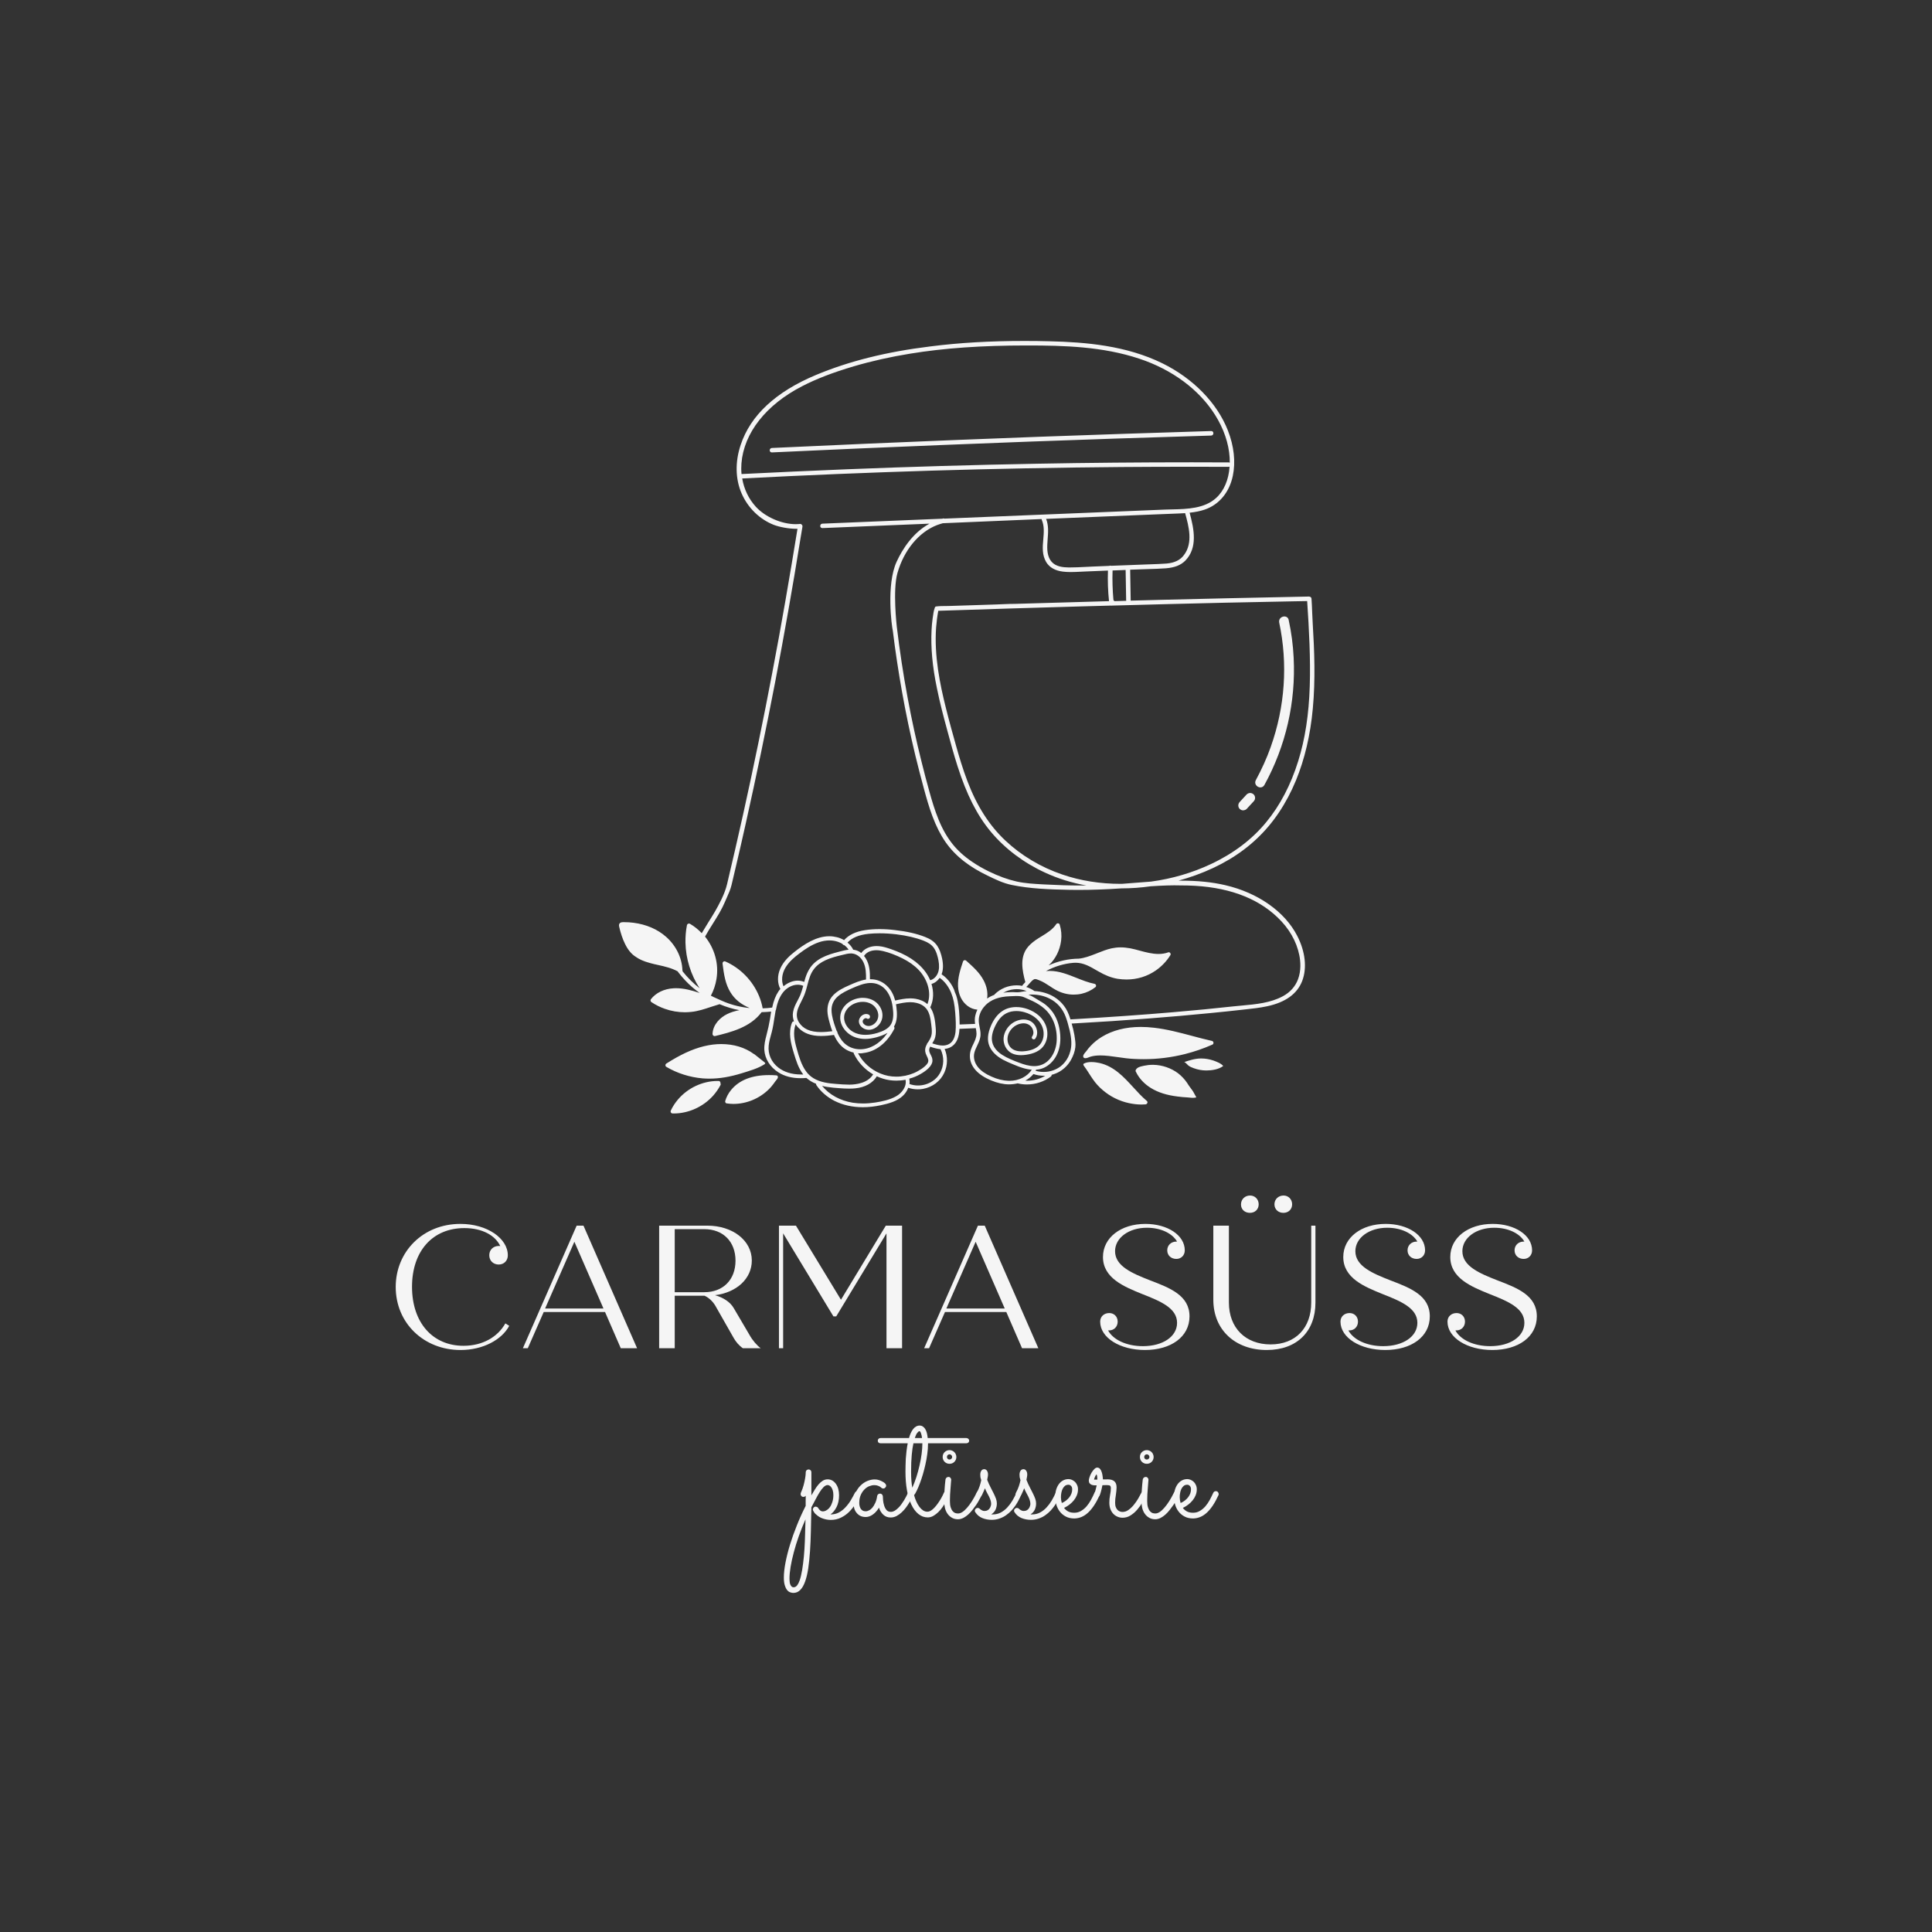 <svg xmlns="http://www.w3.org/2000/svg" xmlns:xlink="http://www.w3.org/1999/xlink" width="300" zoomAndPan="magnify" viewBox="0 0 375 375" height="300" preserveAspectRatio="xMidYMid meet" version="1.0"><rect x="0" y="0" width="375" height="375" fill="#333333" stroke="none"/><defs><g/><clipPath id="3d889e25e0"><path d="M 120.137 66.152 L 255.137 66.152 L 255.137 216.152 L 120.137 216.152 Z M 120.137 66.152 " clip-rule="nonzero"/></clipPath></defs><g clip-path="url(#3d889e25e0)"><path fill="#f5f5f5" d="M 183.168 86.363 C 172.133 86.801 160.91 87.293 149.828 87.812 L 149.809 87.812 C 149.574 87.812 149.402 87.645 149.402 87.41 C 149.402 87.191 149.539 86.973 149.828 86.953 C 156.062 86.668 162.297 86.379 168.551 86.109 C 179.566 85.637 190.719 85.184 201.738 84.777 C 212.773 84.375 223.992 84.004 235.094 83.664 C 235.348 83.664 235.516 83.836 235.516 84.086 C 235.516 84.34 235.348 84.527 235.094 84.543 C 228.859 84.727 222.605 84.93 216.371 85.133 C 205.406 85.504 194.234 85.91 183.168 86.363 Z M 232.055 169.887 C 230.988 170.273 229.891 170.613 228.742 170.934 C 228.91 170.934 229.078 170.934 229.25 170.934 C 232.477 170.934 235.281 171.219 237.816 171.809 C 244.152 173.277 249.375 176.934 251.789 181.641 C 253.363 184.691 253.719 187.895 252.754 190.41 C 251.789 192.906 249.508 194.559 245.945 195.316 C 244.543 195.621 243.105 195.77 241.719 195.922 L 241.094 195.992 C 239.066 196.227 237.02 196.43 234.977 196.633 C 231.105 197.02 227.035 197.371 222.844 197.695 C 218.348 198.047 213.48 198.367 208.008 198.672 C 208.227 199.414 208.414 200.156 208.547 200.93 L 208.582 201.184 C 208.684 201.859 208.816 202.617 208.719 203.309 C 208.617 204.102 208.328 204.926 207.871 205.738 C 207.363 206.648 206.621 207.406 205.742 207.945 C 205.254 208.25 204.695 208.469 204.121 208.621 C 204.121 208.637 204.121 208.672 204.121 208.688 C 204.121 208.805 204.055 208.891 203.969 208.957 C 202.652 209.953 201.012 210.492 199.32 210.492 C 198.73 210.492 198.156 210.426 197.582 210.289 C 197.582 210.289 197.547 210.289 197.547 210.273 C 196.988 210.406 196.414 210.477 195.84 210.477 C 195.555 210.477 195.281 210.457 195.012 210.426 C 193.863 210.289 192.68 209.902 191.496 209.297 C 190.281 208.672 189.418 207.93 188.863 207.051 C 188.219 206.023 188.086 204.844 188.457 203.73 C 188.574 203.359 188.742 203.023 188.914 202.668 C 189.234 201.992 189.539 201.371 189.539 200.629 C 189.539 200.273 189.469 199.918 189.402 199.566 C 188.336 199.617 187.289 199.668 186.227 199.699 C 186.227 199.887 186.207 200.07 186.191 200.258 C 186.039 201.656 185.531 202.633 184.652 203.176 C 184.281 203.41 183.844 203.547 183.352 203.594 C 183.977 205.062 183.961 206.766 183.285 208.215 C 182.543 209.852 181.004 211.016 179.16 211.352 C 178.824 211.422 178.469 211.438 178.133 211.438 C 177.488 211.438 176.879 211.336 176.289 211.133 C 176.07 211.723 175.699 212.281 175.223 212.719 C 174.094 213.766 172.504 214.203 170.984 214.523 C 169.785 214.777 168.602 214.91 167.484 214.91 C 165.441 214.91 163.598 214.488 161.977 213.68 C 160.523 212.938 159.305 211.875 158.461 210.629 C 158.41 210.543 158.395 210.441 158.395 210.359 C 157.652 210.07 157.043 209.684 156.52 209.227 C 156.148 209.262 155.758 209.277 155.387 209.277 C 153.73 209.277 152.277 208.906 151.094 208.148 C 149.473 207.137 148.457 205.5 148.355 203.781 C 148.305 202.805 148.523 201.859 148.777 200.898 C 149.082 199.75 149.285 198.789 149.438 197.879 L 149.473 197.676 C 149.539 197.238 149.605 196.801 149.676 196.344 C 149.102 196.41 148.492 196.445 147.832 196.461 C 145.617 199.43 141.832 200.359 138.773 201.102 L 138.691 201.102 C 138.59 201.102 138.488 201.066 138.422 200.98 C 138.336 200.898 138.301 200.797 138.301 200.68 C 138.387 198.824 139.824 197.473 141.141 196.832 C 141.816 196.496 142.559 196.262 143.508 196.074 C 142.188 195.82 140.902 195.434 139.672 194.91 C 139.098 195.078 138.523 195.266 137.965 195.449 C 136.746 195.855 135.496 196.277 134.18 196.41 C 133.773 196.445 133.367 196.48 132.961 196.48 C 131.629 196.48 130.324 196.262 129.074 195.82 C 128.145 195.5 127.266 195.062 126.438 194.508 C 126.355 194.457 126.289 194.355 126.27 194.238 C 126.254 194.137 126.27 194.035 126.34 193.949 C 127.301 192.703 128.906 191.926 130.73 191.824 C 130.883 191.809 131.051 191.809 131.203 191.809 C 132.777 191.809 134.281 192.23 135.801 192.734 C 135.312 192.383 134.836 192.012 134.398 191.641 C 133.418 190.797 132.523 189.836 131.711 188.789 L 131.527 188.535 C 130.359 187.895 129.043 187.594 127.742 187.305 C 127.184 187.188 126.625 187.055 126.086 186.902 C 124.918 186.582 124.039 186.191 123.332 185.672 C 122.535 185.164 121.828 184.289 121.301 183.176 C 120.828 182.215 120.457 181.082 120.172 179.836 C 120.07 179.414 120.254 179.211 120.406 179.109 C 120.574 179.008 120.777 178.992 120.93 178.992 L 121.184 178.992 C 121.793 178.992 122.383 179.027 122.977 179.109 C 125.461 179.43 127.641 180.375 129.297 181.844 C 131.223 183.547 132.371 185.906 132.457 188.316 C 132.488 188.387 132.488 188.453 132.488 188.535 C 133.453 189.75 134.551 190.863 135.785 191.809 C 134.078 189.195 133.113 186.09 133.047 182.957 C 133.031 181.844 133.113 180.695 133.332 179.598 C 133.367 179.398 133.535 179.262 133.723 179.262 C 133.789 179.262 133.859 179.277 133.926 179.312 C 134.789 179.82 135.547 180.426 136.207 181.133 C 136.629 180.41 137.07 179.684 137.508 178.992 C 137.93 178.316 138.352 177.66 138.742 176.984 C 139.535 175.602 140.668 173.562 141.125 171.605 C 142.207 167.07 143.254 162.465 144.266 157.945 C 145.281 153.395 146.262 148.758 147.207 144.172 C 148.152 139.602 149.066 134.98 149.93 130.41 C 150.809 125.824 151.652 121.188 152.445 116.617 C 153.309 111.66 154.137 106.699 154.793 102.637 C 154.711 102.637 154.609 102.637 154.508 102.637 C 153.121 102.637 151.348 102.316 150.199 101.879 C 147.445 100.797 145.164 98.574 143.945 95.773 C 142.73 92.992 142.66 89.652 143.762 86.363 C 145.668 80.613 150.586 76.043 158.359 72.789 C 164.766 70.109 172.031 68.285 180.566 67.242 C 186.242 66.516 192.207 66.18 198.816 66.18 C 200.453 66.18 202.145 66.195 203.867 66.246 C 210.676 66.414 218.586 67.055 225.648 70.531 C 231.598 73.465 236.227 78.203 238.324 83.531 C 239.523 86.582 239.859 89.652 239.285 92.383 C 238.609 95.57 236.633 97.949 233.844 98.91 C 233 99.195 232.055 99.398 230.902 99.516 C 231.781 102.723 232.492 106.328 230.078 108.809 C 229.199 109.703 227.996 110.176 226.273 110.309 C 225.109 110.395 223.926 110.426 222.777 110.461 C 222.27 110.477 221.762 110.496 221.254 110.512 L 219.363 110.578 L 219.465 116.516 C 219.465 116.531 219.465 116.566 219.465 116.582 C 219.465 116.582 223.941 116.465 225.277 116.43 C 233.285 116.227 242.16 116.027 254.055 115.789 L 254.07 115.789 C 254.07 115.789 254.141 115.805 254.141 115.805 C 254.324 115.805 254.547 115.941 254.562 116.211 C 254.613 116.953 254.664 117.93 254.695 118.891 C 254.73 119.668 254.766 120.41 254.797 121.016 C 255.121 126.277 255.34 131.91 254.816 137.527 C 254.344 142.688 253.227 147.375 251.555 151.453 C 249.68 155.992 247.125 159.801 243.965 162.77 C 240.773 165.805 236.77 168.184 232.055 169.887 Z M 230.059 99.703 C 230.043 99.668 230.043 99.637 230.043 99.602 C 229.621 99.637 229.18 99.652 228.758 99.668 C 227.34 99.734 225.938 99.785 224.516 99.836 L 203.055 100.715 C 203.562 102.012 203.445 103.395 203.344 104.711 L 203.309 105.25 C 203.207 106.566 203.242 108.031 204.105 109.027 C 204.934 109.988 206.316 110.125 207.414 110.141 L 207.602 110.141 C 208.617 110.141 209.645 110.09 210.645 110.039 C 211.098 110.023 211.555 109.988 212.012 109.973 L 215.309 109.836 C 215.375 109.805 215.441 109.785 215.512 109.785 C 215.562 109.785 215.629 109.805 215.68 109.82 L 221.797 109.586 C 222.254 109.566 222.727 109.551 223.184 109.535 C 224.246 109.5 225.363 109.465 226.441 109.383 C 227.98 109.246 229.098 108.707 229.805 107.73 C 231.613 105.367 230.719 102.098 230.059 99.703 Z M 218.586 116.531 L 218.484 110.629 L 215.949 110.73 C 215.883 112.621 215.949 114.559 216.117 116.465 C 216.188 116.516 216.254 116.598 216.289 116.684 L 218.602 116.617 C 218.586 116.582 218.586 116.566 218.586 116.531 Z M 180.816 122.281 C 180.852 121.523 180.918 120.781 181.02 120.055 L 181.055 119.836 C 181.141 119.195 181.223 118.523 181.461 117.914 C 181.477 117.879 181.492 117.832 181.543 117.781 C 181.613 117.73 181.68 117.711 181.73 117.711 C 182.355 117.629 183.016 117.629 183.656 117.629 C 183.961 117.629 184.281 117.629 184.57 117.609 L 193.406 117.324 C 193.812 117.309 194.219 117.289 194.625 117.273 C 195.434 117.238 196.281 117.207 197.125 117.207 C 203.176 117.02 209.207 116.852 215.258 116.684 C 215.055 114.727 214.984 112.719 215.055 110.746 L 210.863 110.918 C 210.492 110.934 210.137 110.949 209.766 110.969 C 209.121 111 208.445 111.035 207.789 111.035 C 207.246 111.035 206.758 111 206.301 110.949 C 204.812 110.766 203.699 110.141 203.074 109.113 C 202.246 107.73 202.363 106.18 202.5 104.695 C 202.617 103.363 202.719 102.098 202.211 100.918 C 202.195 100.867 202.176 100.797 202.176 100.746 L 182.996 101.559 C 182.594 101.676 182.203 101.793 181.848 101.93 C 178.332 103.312 175.461 106.785 174.195 111.219 C 173.246 114.508 174.059 121.508 174.059 121.574 C 174.617 126.227 175.324 130.934 176.188 135.535 C 176.949 139.633 177.844 143.766 178.859 147.812 C 179.363 149.871 179.906 151.895 180.445 153.832 C 180.887 155.418 181.441 157.289 182.168 159.059 C 182.945 160.965 183.844 162.516 184.891 163.832 C 185.902 165.098 187.188 166.262 188.691 167.273 C 189.656 167.93 190.703 168.539 191.902 169.129 C 193.828 170.07 195.605 170.711 197.328 171.102 C 199.035 171.473 200.691 171.555 202.465 171.656 L 203.207 171.691 C 205.355 171.809 207.516 171.875 209.664 171.875 C 210.07 171.875 210.492 171.875 210.898 171.875 C 208.039 171.371 205.336 170.527 202.82 169.363 C 198.715 167.477 195.078 164.742 192.344 161.473 C 189.672 158.285 187.609 154.219 185.855 148.707 C 185.129 146.43 184.484 144.086 183.875 141.809 L 183.809 141.555 C 183.117 139.027 182.406 136.312 181.867 133.629 C 180.969 129.363 180.648 125.656 180.816 122.281 Z M 164.375 91.086 C 176.629 90.598 189.062 90.227 201.332 90.008 C 211.27 89.82 221.375 89.734 231.344 89.734 C 233.727 89.734 236.109 89.734 238.492 89.754 C 238.559 89.754 238.625 89.77 238.695 89.805 C 238.695 89.484 238.695 89.164 238.676 88.844 C 238.508 86.078 237.527 83.195 235.82 80.496 C 232.73 75.605 227.508 71.727 221.121 69.617 C 214.023 67.258 206.52 67.055 199.441 67.055 L 199.254 67.055 C 190.484 67.055 183.32 67.562 176.68 68.641 C 172.824 69.266 169.141 70.09 165.711 71.102 C 161.672 72.301 158.496 73.516 155.691 74.965 C 148.676 78.574 144.387 84.035 143.914 89.938 C 143.863 90.629 143.863 91.32 143.93 92.012 C 150.738 91.676 157.617 91.355 164.375 91.086 Z M 155.91 208.555 C 154.98 207.355 154.523 205.871 154.086 204.422 L 154.051 204.305 C 153.492 202.5 152.969 200.41 153.73 198.484 C 153.797 198.336 153.934 198.25 154.086 198.25 C 154.102 198.25 154.117 198.25 154.117 198.25 C 153.898 197.676 153.816 197.051 153.934 196.43 C 154.066 195.621 154.441 194.895 154.812 194.203 C 154.98 193.867 155.168 193.527 155.32 193.176 C 155.555 192.602 155.723 192.012 155.91 191.352 C 155.57 191.199 155.199 191.133 154.828 191.133 C 153.781 191.133 152.664 191.723 151.938 192.684 C 151.129 193.746 150.789 195.047 150.605 196.039 L 150.555 196.109 C 150.469 196.582 150.383 197.07 150.316 197.543 C 150.18 198.484 150.031 199.414 149.793 200.34 L 149.641 200.898 C 149.453 201.57 149.27 202.262 149.203 202.953 C 149.031 204.59 149.707 206.141 151.059 207.203 C 152.176 208.082 153.695 208.555 155.438 208.555 C 155.59 208.555 155.758 208.555 155.91 208.555 Z M 168.855 197.473 C 168.805 197.645 168.652 197.762 168.48 197.762 C 168.414 197.762 168.332 197.742 168.262 197.695 C 168.195 197.645 168.129 197.625 168.059 197.625 C 167.875 197.625 167.652 197.777 167.52 197.98 C 167.316 198.336 167.555 198.738 167.891 198.941 C 168.109 199.078 168.348 199.145 168.602 199.145 C 169.258 199.145 169.969 198.656 170.289 197.965 C 170.762 196.953 170.289 195.855 169.613 195.23 C 169.074 194.742 168.312 194.457 167.484 194.457 C 167.148 194.457 166.809 194.488 166.488 194.574 C 165.406 194.844 164.512 195.535 164.09 196.41 C 163.684 197.238 163.77 198.266 164.344 199.125 C 165.289 200.559 166.844 200.863 167.977 200.863 C 168.719 200.863 169.512 200.73 170.309 200.492 C 171.32 200.172 172.539 199.684 173.027 198.656 C 173.52 197.66 173.398 196.41 173.246 195.316 C 173.043 193.934 172.555 192.82 171.828 192.027 C 171.102 191.234 170.105 190.797 169.039 190.797 C 168.973 190.797 168.906 190.797 168.836 190.797 C 167.652 190.848 166.504 191.336 165.422 191.809 C 164.445 192.246 163.43 192.703 162.637 193.395 C 161.789 194.117 161.367 195.062 161.402 196.16 C 161.438 197.289 161.809 198.453 162.195 199.547 C 162.262 199.75 162.348 199.953 162.414 200.137 C 162.516 200.223 162.566 200.34 162.551 200.477 C 162.906 201.27 163.293 201.891 163.785 202.383 C 164.496 203.105 165.473 203.562 166.555 203.645 C 166.691 203.664 166.828 203.664 166.961 203.664 C 168.855 203.664 170.711 202.602 172.066 200.762 C 172.133 200.68 172.199 200.578 172.266 200.477 C 171.574 200.898 170.781 201.148 170.121 201.336 C 169.359 201.539 168.633 201.656 167.941 201.656 C 167.281 201.656 166.656 201.555 166.098 201.371 C 164.918 200.98 163.918 200.105 163.414 199.008 C 162.891 197.879 162.992 196.598 163.684 195.602 C 164.375 194.59 165.574 193.883 166.875 193.715 C 167.078 193.68 167.301 193.68 167.504 193.68 C 168.684 193.68 169.785 194.152 170.477 194.961 C 171.34 195.973 171.539 197.305 170.965 198.387 C 170.492 199.277 169.562 199.887 168.652 199.887 C 168.379 199.887 168.109 199.836 167.855 199.734 C 167.25 199.48 166.809 198.992 166.727 198.434 C 166.641 197.945 166.895 197.406 167.332 197.086 C 167.57 196.918 167.84 196.816 168.109 196.816 C 168.348 196.816 168.566 196.883 168.754 197.02 C 168.836 197.152 168.906 197.305 168.855 197.473 Z M 161.738 193.156 C 162.637 192.23 163.852 191.672 164.848 191.234 C 165.863 190.781 166.945 190.309 168.094 190.121 C 168.109 189.008 168.094 187.762 167.555 186.699 C 167.047 185.688 166.148 185.062 165.188 185.062 L 165.172 184.895 L 165.172 185.062 C 164.664 185.062 164.156 185.18 163.648 185.316 L 163.43 185.367 C 162.805 185.52 162.312 185.637 161.875 185.77 C 160.641 186.141 159.73 186.562 159.02 187.086 C 158.191 187.695 157.582 188.52 157.211 189.531 C 156.992 190.105 156.84 190.711 156.688 191.285 C 156.57 191.742 156.449 192.195 156.297 192.633 C 156.098 193.258 155.793 193.848 155.52 194.406 C 155.336 194.777 155.133 195.164 154.98 195.551 C 154.523 196.633 154.559 197.609 155.066 198.418 C 155.859 199.699 157.262 200.324 159.324 200.324 C 160.102 200.324 160.879 200.238 161.555 200.156 C 161.387 199.734 161.25 199.277 161.098 198.773 C 160.93 198.164 160.727 197.473 160.641 196.75 C 160.473 195.332 160.844 194.086 161.738 193.156 Z M 173.754 194.203 C 174.668 194 175.68 193.781 176.695 193.781 C 177.051 193.781 177.406 193.816 177.727 193.867 C 178.621 194.016 179.414 194.371 180.008 194.91 C 180.938 192.535 179.855 189.887 178.332 188.285 C 177.523 187.426 176.457 186.664 175.176 186.023 C 173.891 185.383 172.621 184.895 171.422 184.609 C 170.984 184.508 170.527 184.438 170.121 184.438 C 169.344 184.438 168.297 184.641 167.703 185.551 C 167.84 185.719 167.957 185.871 168.043 186.023 C 168.785 187.203 168.871 188.621 168.855 190.07 C 168.855 190.07 169.008 190.07 169.008 190.07 C 170.273 190.07 171.457 190.594 172.352 191.555 C 172.992 192.23 173.469 193.125 173.754 194.203 Z M 180.547 190.258 C 181.191 190.105 181.746 189.582 182.035 188.875 C 182.305 188.215 182.34 187.406 182.152 186.395 C 182 185.637 181.766 184.676 181.223 183.934 C 180.801 183.359 180.176 182.938 179.262 182.586 C 177.777 182.012 176.051 181.605 173.992 181.352 C 172.859 181.219 171.762 181.152 170.746 181.152 C 170.02 181.152 169.309 181.184 168.633 181.25 C 166.707 181.453 165.355 182.012 164.496 182.957 C 164.984 183.344 165.355 183.816 165.609 184.336 C 166.016 184.387 166.371 184.488 166.707 184.676 C 166.859 184.758 167.012 184.859 167.164 184.98 C 167.773 184.137 168.871 183.629 170.137 183.629 C 170.289 183.629 170.441 183.629 170.594 183.648 C 171.406 183.715 172.184 183.969 172.91 184.219 C 173.652 184.473 174.312 184.742 174.938 185.027 C 177.707 186.293 179.637 188.098 180.547 190.258 Z M 163.867 183.445 C 163.719 183.445 163.566 183.344 163.516 183.207 C 163.227 183.039 162.906 182.887 162.586 182.785 C 162.078 182.617 161.535 182.535 160.996 182.535 C 160.336 182.535 159.645 182.652 158.953 182.887 C 157.516 183.375 156.23 184.254 155.184 185.047 C 154.219 185.77 153.137 186.664 152.445 187.844 C 151.754 189.008 151.617 190.375 152.074 191.438 C 152.902 190.746 153.898 190.34 154.828 190.34 C 155.27 190.34 155.691 190.426 156.098 190.594 C 156.164 190.34 156.23 190.09 156.316 189.836 C 156.723 188.555 157.312 187.574 158.125 186.852 C 158.883 186.176 159.848 185.652 161.164 185.215 C 161.672 185.047 162.215 184.895 162.871 184.727 L 163.125 184.66 C 163.648 184.523 164.172 184.387 164.715 184.34 C 164.477 183.984 164.207 183.695 163.867 183.445 Z M 160.082 210.105 C 160.859 210.273 161.656 210.34 162.312 210.391 C 163.141 210.457 163.988 210.527 164.816 210.527 L 164.949 210.527 C 166.199 210.508 168.43 210.238 169.48 208.535 C 167.855 207.594 166.523 206.176 165.727 204.508 C 165.695 204.438 165.676 204.371 165.695 204.305 C 165.102 204.168 164.562 203.949 164.09 203.645 C 163.176 203.074 162.449 202.164 161.875 200.879 C 161.062 201 160.219 201.082 159.355 201.082 C 157.465 201.082 156.047 200.578 155.016 199.531 C 154.793 199.312 154.594 199.059 154.441 198.805 C 153.867 200.324 154.203 201.977 154.609 203.41 L 154.66 203.594 C 155.082 205.098 155.539 206.664 156.418 207.895 C 157.195 209.023 158.43 209.766 160.082 210.105 Z M 175.766 209.582 C 175.176 209.699 174.566 209.75 173.973 209.75 C 173.113 209.75 172.266 209.633 171.473 209.395 C 171.035 209.262 170.613 209.109 170.188 208.906 C 169.43 210.207 167.906 211.066 165.98 211.25 C 165.625 211.285 165.254 211.301 164.832 211.301 C 164.223 211.301 163.598 211.27 162.973 211.219 C 162.18 211.168 161.336 211.098 160.523 210.965 C 160.184 210.914 159.863 210.848 159.559 210.762 C 160.945 212.465 163.074 213.645 165.508 214.035 C 166.168 214.137 166.844 214.184 167.535 214.184 C 168.297 214.184 169.074 214.117 169.867 214 C 171.168 213.797 172.691 213.492 173.941 212.785 C 175.023 212.18 176.035 210.914 175.766 209.582 Z M 177.422 208.266 C 177.961 208.031 178.453 207.742 178.91 207.441 C 179.348 207.121 179.805 206.781 180.059 206.344 C 180.328 205.871 180.125 205.449 179.887 204.961 L 179.855 204.895 C 179.566 204.305 179.5 203.832 179.637 203.324 C 179.688 203.125 179.789 202.902 179.922 202.652 C 179.938 202.531 180.008 202.414 180.109 202.348 L 180.312 202.027 C 180.633 201.52 180.801 201.066 180.852 200.578 C 180.902 199.988 180.816 199.363 180.75 198.824 C 180.684 198.266 180.598 197.645 180.43 197.051 C 180.227 196.359 179.906 195.82 179.465 195.434 C 179.059 195.078 178.555 194.828 177.945 194.676 C 177.555 194.574 177.133 194.523 176.68 194.523 C 175.75 194.523 174.82 194.727 173.906 194.93 C 173.941 195.113 173.973 195.301 173.992 195.469 C 174.145 196.715 174.211 198.133 173.52 199.262 C 173.551 199.297 173.57 199.328 173.586 199.379 C 173.637 199.496 173.637 199.617 173.57 199.719 C 172.184 202.414 170.004 204.117 167.602 204.387 C 167.402 204.438 167.18 204.457 166.945 204.457 C 166.809 204.457 166.676 204.457 166.539 204.438 C 167.484 206.227 169.059 207.625 170.883 208.367 C 171.863 208.773 172.895 208.977 173.973 208.977 C 175.156 208.977 176.355 208.723 177.422 208.266 Z M 183.082 205.973 C 183.098 205.164 182.914 204.371 182.559 203.645 C 181.848 203.578 181.156 203.375 180.547 203.156 C 180.344 203.543 180.312 203.848 180.395 204.137 C 180.445 204.336 180.547 204.523 180.648 204.727 C 180.836 205.078 181.004 205.449 180.988 205.906 C 180.969 206.395 180.699 206.867 180.211 207.355 C 179.805 207.742 179.312 208.113 178.672 208.469 C 178.012 208.855 177.285 209.16 176.492 209.363 C 176.559 209.715 176.578 210.055 176.527 210.406 C 177.051 210.594 177.605 210.695 178.184 210.695 C 179.16 210.695 180.16 210.406 180.969 209.867 C 182.254 209.059 183.031 207.594 183.082 205.973 Z M 185.414 196.664 C 185.297 194.977 185.059 193.781 184.621 192.719 C 184.113 191.473 183.336 190.461 182.391 189.801 C 181.984 190.391 181.426 190.812 180.801 190.98 C 181.273 192.535 181.207 194.066 180.633 195.367 C 180.613 195.418 180.582 195.469 180.547 195.5 C 180.582 195.551 180.613 195.602 180.648 195.652 C 181.359 196.766 181.512 198.25 181.613 199.43 C 181.664 199.953 181.695 200.629 181.527 201.301 C 181.41 201.758 181.191 202.145 180.953 202.516 C 181.613 202.734 182.305 202.938 182.965 202.938 C 183.371 202.938 183.707 202.871 184.027 202.734 C 184.84 202.383 185.312 201.57 185.465 200.309 C 185.582 199.094 185.5 197.863 185.414 196.664 Z M 200.27 207.625 C 199.727 207.594 199.137 207.473 198.527 207.289 C 197.836 207.086 197.176 206.801 196.551 206.547 C 195.941 206.293 195.301 206.023 194.707 205.703 C 193.391 204.996 192.496 204.102 192.055 203.074 C 191.582 201.961 191.684 200.629 192.344 199.094 C 192.898 197.812 193.625 196.867 194.523 196.262 C 195.281 195.738 196.23 195.469 197.262 195.469 C 198.766 195.469 200.371 196.059 201.535 197.035 C 202.465 197.828 203.074 198.855 203.242 199.953 C 203.43 201.133 203.141 202.297 202.465 203.141 C 201.789 203.984 200.691 204.508 199.203 204.727 C 198.832 204.777 198.492 204.809 198.172 204.809 C 197.09 204.809 196.246 204.508 195.672 203.914 C 194.828 203.055 194.555 201.742 194.996 200.559 C 195.402 199.43 196.312 198.504 197.461 198.098 C 197.852 197.965 198.258 197.879 198.664 197.879 C 199.492 197.879 200.199 198.184 200.672 198.738 C 201.297 199.465 201.602 200.68 200.961 201.59 C 200.895 201.691 200.773 201.742 200.656 201.742 C 200.504 201.742 200.371 201.656 200.301 201.539 C 200.25 201.422 200.25 201.285 200.336 201.184 C 200.555 200.879 200.641 200.508 200.555 200.137 C 200.402 199.262 199.641 198.637 198.715 198.621 C 197.684 198.621 196.703 199.16 196.094 200.039 C 195.469 200.93 195.383 202.027 195.84 202.871 C 196.363 203.848 197.43 204.066 198.223 204.066 C 198.309 204.066 198.41 204.066 198.492 204.066 C 199.863 204 200.91 203.629 201.602 203.004 C 202.262 202.414 202.617 201.488 202.566 200.477 C 202.465 198.352 200.59 196.918 198.766 196.445 C 198.258 196.312 197.75 196.242 197.262 196.242 C 196.566 196.242 195.941 196.379 195.402 196.648 C 194.555 197.051 193.848 197.812 193.289 198.906 C 192.613 200.207 192.375 201.352 192.598 202.297 C 192.867 203.477 193.797 204.285 194.539 204.758 C 195.555 205.398 196.703 205.855 197.918 206.309 C 198.695 206.598 199.727 206.934 200.742 206.934 C 200.996 206.934 201.246 206.918 201.484 206.867 C 203.816 206.461 205 204.066 205.102 202.012 C 205.234 199.531 204.391 197.289 202.801 195.855 C 202.465 195.551 202.094 195.266 201.672 194.996 C 200.895 194.488 200.016 194.102 199.152 193.73 L 198.73 193.547 C 198.391 193.395 197.918 193.324 197.242 193.324 C 196.938 193.324 196.652 193.344 196.363 193.359 L 195.977 193.375 C 193.898 193.445 192.293 194.051 191.211 195.18 C 191.176 195.266 191.125 195.332 191.059 195.367 C 191.008 195.434 190.973 195.469 190.941 195.5 C 190.316 196.277 189.977 197.188 189.977 198.062 C 189.977 198.504 190.062 198.957 190.145 199.379 C 190.281 200.039 190.418 200.73 190.246 201.438 C 190.129 201.992 189.891 202.5 189.656 202.988 C 189.453 203.41 189.25 203.848 189.133 204.285 C 188.879 205.246 189.133 206.293 189.859 207.172 C 190.434 207.863 191.242 208.434 192.426 208.957 C 193.574 209.48 194.707 209.75 195.773 209.785 L 195.941 209.785 C 197.785 209.785 199.406 208.957 200.27 207.625 Z M 195.52 192.602 C 195.855 192.582 196.211 192.566 196.551 192.566 C 196.82 192.566 197.074 192.582 197.344 192.602 C 197.395 192.602 197.445 192.602 197.496 192.602 C 197.785 192.602 198.039 192.551 198.324 192.5 C 198.461 192.465 198.613 192.449 198.746 192.434 C 198.914 192.414 199.102 192.383 199.27 192.363 C 198.645 192.113 197.988 191.992 197.328 191.992 C 197.16 191.992 196.988 192.012 196.805 192.027 C 196.078 192.094 195.367 192.332 194.727 192.703 C 194.996 192.652 195.25 192.617 195.52 192.602 Z M 202.887 208.805 C 202.801 208.805 202.699 208.805 202.617 208.805 C 201.906 208.805 201.23 208.688 200.59 208.469 C 200.168 208.977 199.641 209.414 199.016 209.75 C 199.137 209.75 199.238 209.766 199.355 209.766 C 200.59 209.766 201.824 209.43 202.887 208.805 Z M 207.617 199.988 C 207.363 198.941 207.129 198.113 206.84 197.34 C 206.266 195.789 205.203 194.574 203.73 193.832 C 202.699 193.309 201.535 193.039 200.25 193.039 C 200.047 193.039 199.844 193.039 199.641 193.055 C 200.047 193.227 200.438 193.426 200.859 193.695 C 201.113 193.867 201.383 194.016 201.637 194.168 C 202.094 194.438 202.566 194.707 203.004 195.062 C 203.715 195.652 204.305 196.328 204.711 197.07 C 205.336 198.164 205.691 199.465 205.793 200.914 C 205.895 202.398 205.641 203.746 205.066 204.859 C 204.492 205.973 203.598 206.832 202.551 207.289 C 202.109 207.473 201.637 207.594 201.113 207.625 C 201.078 207.691 201.047 207.762 200.996 207.828 C 201.52 207.996 202.059 208.062 202.617 208.062 C 203.816 208.062 204.98 207.66 205.895 206.953 C 206.488 206.48 206.992 205.855 207.332 205.164 C 207.5 204.828 207.637 204.457 207.738 204.066 C 208.059 202.953 208.008 201.656 207.617 199.988 Z M 223.332 172.027 C 221.457 172.297 219.547 172.434 217.656 172.434 C 214.633 172.637 211.91 172.734 209.359 172.734 C 208.785 172.734 208.211 172.734 207.617 172.719 C 203.562 172.637 199.93 172.5 196.398 171.773 C 194.707 171.438 193.102 170.645 191.684 169.953 C 189.926 169.109 188.457 168.219 187.188 167.238 C 185.734 166.125 184.484 164.828 183.504 163.41 C 182.559 162.047 181.73 160.41 180.988 158.438 C 180.312 156.648 179.805 154.828 179.297 152.957 C 178.738 150.898 178.199 148.809 177.691 146.734 C 176.695 142.602 175.816 138.402 175.074 134.238 C 174.398 130.426 173.789 126.465 173.297 122.434 C 173.094 121.641 171.98 113.48 174.043 109.012 C 175.176 106.566 177.184 103.395 180.414 101.641 C 180.414 101.641 159.629 102.5 159.629 102.5 C 159.375 102.5 159.207 102.332 159.207 102.098 C 159.207 101.879 159.34 101.66 159.629 101.641 L 182.914 100.68 L 182.945 100.664 L 183.066 100.629 L 183.148 100.629 C 183.219 100.629 183.27 100.648 183.336 100.664 L 226.172 98.91 C 226.594 98.895 227.035 98.875 227.492 98.875 C 230.449 98.809 233.812 98.707 236.059 96.648 C 237.578 95.266 238.492 93.109 238.66 90.578 C 238.609 90.598 238.559 90.613 238.492 90.613 C 236.094 90.598 233.691 90.598 231.293 90.598 C 226.73 90.598 222.133 90.613 217.641 90.648 C 205.387 90.75 192.949 90.984 180.684 91.355 C 168.602 91.727 156.266 92.23 144.062 92.871 C 144.418 94.965 145.332 96.852 146.719 98.371 C 148.543 100.359 151.719 101.742 154.457 101.742 C 154.691 101.742 154.945 101.727 155.184 101.711 C 155.184 101.691 155.234 101.691 155.301 101.691 C 155.438 101.691 155.57 101.758 155.656 101.859 C 155.742 101.961 155.773 102.078 155.758 102.215 C 155.707 102.5 155.641 102.957 155.555 103.43 C 155.469 103.902 155.402 104.355 155.352 104.645 C 154.625 109.215 153.832 113.867 153.02 118.473 C 152.211 123.074 151.348 127.746 150.469 132.332 C 149.59 136.902 148.66 141.523 147.715 146.094 C 146.77 150.645 145.77 155.266 144.758 159.801 C 144.164 162.465 143.559 165.133 142.934 167.777 C 142.609 169.129 142.309 170.461 141.984 171.809 C 141.781 172.652 141.43 173.426 141.09 174.188 C 140.973 174.438 140.855 174.711 140.754 174.961 C 140.449 175.672 140.094 176.395 139.652 177.172 C 139.23 177.895 138.773 178.637 138.336 179.328 C 137.828 180.141 137.305 180.965 136.848 181.793 C 138.691 184.086 139.57 187.07 139.062 190.055 C 138.875 191.168 138.523 192.246 137.98 193.258 C 138.168 193.359 138.656 193.613 140.043 194.219 L 140.129 194.254 C 141.648 194.93 143.27 195.383 144.961 195.602 C 145.129 195.621 145.281 195.637 145.449 195.652 C 145.469 195.652 145.484 195.652 145.5 195.652 C 144.672 195.301 143.93 194.879 143.32 194.371 C 142.07 193.359 141.207 191.926 140.754 190.07 C 140.516 189.109 140.379 188.113 140.246 187.035 C 140.227 186.918 140.262 186.801 140.348 186.715 C 140.414 186.633 140.516 186.582 140.617 186.582 C 140.668 186.582 140.719 186.598 140.77 186.613 C 143.711 187.895 146.109 190.359 147.344 193.359 C 147.648 194.102 147.883 194.895 148.035 195.719 C 148.676 195.703 149.285 195.652 149.879 195.57 C 150.164 194.219 150.555 193.242 151.109 192.414 C 151.211 192.262 151.332 192.094 151.465 191.961 C 150.875 190.848 150.855 189.379 151.434 188.047 C 152.074 186.547 153.34 185.434 154.254 184.727 C 156.027 183.324 158.41 181.723 160.98 181.723 C 161.469 181.723 161.977 181.793 162.449 181.91 C 162.941 182.027 163.414 182.23 163.836 182.484 C 164.73 181.473 166.098 180.812 167.891 180.543 C 168.754 180.41 169.699 180.34 170.68 180.34 C 171.625 180.34 172.621 180.391 173.703 180.527 C 176 180.781 177.91 181.219 179.551 181.859 C 180.562 182.246 181.293 182.754 181.781 183.395 C 182.406 184.219 182.695 185.25 182.863 186.043 C 183.117 187.273 183.082 188.285 182.762 189.109 C 183.453 189.566 184.047 190.172 184.535 190.898 C 184.773 191.25 184.977 191.621 185.16 192.027 C 185.211 192.145 185.246 192.262 185.277 192.383 C 185.297 192.449 185.328 192.535 185.348 192.602 C 185.379 192.684 185.414 192.77 185.449 192.836 C 185.516 192.973 185.566 193.125 185.617 193.258 C 185.719 193.578 185.805 193.918 185.871 194.254 C 186.004 194.879 186.105 195.551 186.156 196.262 C 186.227 197.035 186.242 197.812 186.258 198.605 C 186.258 198.688 186.258 198.773 186.258 198.855 L 189.266 198.738 C 189.184 198.164 189.184 197.645 189.301 197.137 C 189.387 196.75 189.52 196.359 189.707 195.973 C 189.012 195.922 188.355 195.668 187.781 195.23 C 186.699 194.406 186.039 193.074 185.953 191.453 C 185.871 189.77 186.43 188.098 186.918 186.633 C 186.969 186.48 187.105 186.363 187.273 186.363 C 187.375 186.363 187.457 186.395 187.527 186.461 C 188.812 187.609 190.164 188.789 190.957 190.359 C 191.547 191.504 191.77 192.703 191.598 193.816 C 192.02 193.527 192.477 193.293 192.984 193.105 C 193 193.074 193.035 193.039 193.051 193.004 C 194.184 191.875 195.707 191.25 197.344 191.25 C 197.699 191.25 198.07 191.285 198.426 191.352 C 198.441 191.301 198.461 191.234 198.512 191.184 C 198.664 191 198.832 190.832 198.984 190.66 C 198.984 190.66 199.016 190.629 199.016 190.629 C 198.695 189.43 198.426 188.266 198.426 187.055 C 198.426 185.941 198.715 184.93 199.254 184.152 C 199.66 183.562 200.234 183.023 201.047 182.449 C 201.418 182.195 201.805 181.961 202.195 181.723 C 203.242 181.082 204.324 180.41 205.016 179.379 C 205.082 179.277 205.203 179.211 205.336 179.211 C 205.508 179.211 205.641 179.312 205.691 179.48 C 205.996 180.477 206.098 181.539 205.961 182.586 C 205.727 184.438 204.863 186.176 203.547 187.375 C 205.387 186.547 207.383 186.09 209.41 186.074 C 210.508 185.957 211.59 185.551 212.586 185.164 L 213.008 184.996 C 213.906 184.641 214.836 184.27 215.781 184.066 C 216.34 183.949 216.914 183.883 217.504 183.883 C 218.113 183.883 218.719 183.949 219.379 184.066 C 220.004 184.188 220.629 184.355 221.238 184.523 C 222.422 184.844 223.656 185.164 224.871 185.164 C 225.547 185.164 226.156 185.062 226.73 184.859 L 226.766 184.844 L 226.848 184.828 C 226.984 184.828 227.102 184.895 227.168 185.027 C 227.238 185.148 227.238 185.301 227.168 185.398 C 226.441 186.562 225.496 187.559 224.363 188.352 C 222.691 189.516 220.73 190.121 218.652 190.121 C 218.078 190.121 217.52 190.07 216.945 189.988 C 215.711 189.785 214.512 189.312 213.18 188.535 L 212.941 188.402 C 211.59 187.609 210.32 186.867 208.77 186.867 C 208.633 186.867 208.496 186.867 208.344 186.883 C 206.504 187.035 204.68 187.594 203.023 188.484 C 203.277 188.453 203.527 188.453 203.766 188.453 C 205.574 188.453 207.281 189.145 208.938 189.801 C 210.086 190.258 211.27 190.73 212.469 190.965 C 212.602 191 212.703 191.102 212.738 191.25 C 212.773 191.387 212.723 191.523 212.621 191.605 C 211.824 192.23 210.914 192.668 209.934 192.887 C 209.426 193.004 208.902 193.055 208.395 193.055 C 207.195 193.055 205.98 192.734 204.883 192.113 C 204.508 191.91 204.137 191.672 203.781 191.422 C 203.125 191 202.465 190.559 201.723 190.273 C 201.469 190.172 201.027 189.969 200.773 190.055 C 200.488 190.156 200.168 190.508 199.965 190.73 C 199.879 190.812 199.238 191.59 199.188 191.57 C 199.742 191.742 200.27 192.012 200.758 192.332 C 200.773 192.348 200.793 192.348 200.793 192.363 C 202.227 192.449 203.527 192.836 204.645 193.527 C 205.387 193.984 206.012 194.559 206.52 195.23 C 207.027 195.891 207.414 196.68 207.754 197.793 C 207.754 197.812 207.77 197.844 207.77 197.863 C 215.172 197.441 221.727 196.984 227.797 196.461 C 231.801 196.125 235.719 195.738 239.438 195.332 C 239.961 195.281 240.504 195.23 241.043 195.18 C 243.797 194.93 246.652 194.656 249.02 193.359 C 250.422 192.602 251.418 191.473 251.941 190.09 C 252.586 188.367 252.434 186.582 252.195 185.398 C 251.656 182.719 250.203 180.172 247.953 178.047 C 243.863 174.137 238 172.062 230.531 171.875 C 230.094 171.859 229.637 171.859 229.199 171.859 C 227.523 171.809 225.699 171.875 223.332 172.027 Z M 235.012 167.727 C 239.371 165.688 243.004 162.957 245.773 159.582 C 248.461 156.328 250.559 152.316 251.992 147.695 C 253.328 143.41 254.055 138.641 254.223 133.141 C 254.395 127.965 254.09 122.18 253.719 116.668 L 250.91 116.719 C 246.52 116.801 241.938 116.902 237.664 116.988 C 230.398 117.156 223.148 117.34 215.883 117.543 C 215.848 117.559 215.797 117.559 215.762 117.559 C 215.73 117.559 215.695 117.559 215.66 117.543 L 209.527 117.711 C 200.52 117.965 191.293 118.25 182.117 118.555 C 181.918 119.633 181.781 120.73 181.695 121.809 C 181.309 127.324 182.441 132.789 183.59 137.391 C 184.25 140.055 184.977 142.637 185.582 144.793 C 186.156 146.836 186.867 149.246 187.781 151.641 C 189.605 156.43 192.004 160.207 195.129 163.141 C 198.207 166.043 202.023 168.336 206.215 169.75 C 209.715 170.949 213.531 171.555 217.539 171.555 L 217.742 171.555 C 218.602 171.488 219.465 171.422 220.344 171.352 C 221.375 171.27 222.387 171.203 223.418 171.117 C 227.508 170.562 231.43 169.414 235.012 167.727 Z M 244.641 152.836 C 244.965 152.836 245.25 152.668 245.418 152.367 C 249.578 144.812 251.535 136.262 251.098 127.645 C 250.98 125.215 250.66 122.77 250.133 120.344 C 250.051 119.902 249.711 119.652 249.289 119.652 C 248.984 119.652 248.664 119.805 248.477 120.039 C 248.293 120.258 248.242 120.547 248.293 120.832 C 250 128.84 249.426 137.207 246.637 145.012 C 245.875 147.172 244.895 149.312 243.766 151.406 C 243.594 151.707 243.594 152.047 243.766 152.332 C 243.949 152.637 244.289 152.836 244.641 152.836 Z M 241.281 157.289 L 241.312 157.289 C 241.582 157.273 241.82 157.172 241.988 157.004 L 243.34 155.535 C 243.527 155.332 243.613 155.113 243.613 154.859 C 243.613 154.609 243.492 154.34 243.324 154.188 C 243.137 154.02 242.902 153.918 242.648 153.918 C 242.379 153.934 242.141 154.035 241.973 154.203 L 240.621 155.672 C 240.453 155.855 240.352 156.094 240.352 156.344 C 240.352 156.598 240.469 156.867 240.637 157.02 C 240.824 157.188 241.043 157.289 241.281 157.289 Z M 230.719 210.66 C 230.617 210.508 230.516 210.359 230.43 210.207 C 229.926 209.465 229.332 208.84 228.656 208.316 C 227.305 207.305 225.598 206.715 223.875 206.68 L 223.707 206.68 C 223.133 206.68 222.555 206.75 222.016 206.867 L 221.879 206.902 C 221.391 207 220.766 207.137 220.477 207.625 C 220.344 207.828 220.445 207.996 220.512 208.098 L 220.547 208.164 C 220.613 208.301 220.68 208.434 220.766 208.57 C 221.375 209.598 222.285 210.508 223.418 211.199 C 224.789 212.043 226.477 212.582 228.605 212.836 C 229.23 212.922 229.84 212.973 230.465 213.004 C 230.938 213.039 231.496 213.141 231.969 213.055 C 232.055 213.039 232.137 213.023 232.207 212.988 C 231.984 212.633 231.816 212.246 231.598 211.891 C 231.344 211.469 230.988 211.082 230.719 210.66 Z M 137.727 209.363 C 139.652 209.363 141.699 209.023 143.98 208.316 C 145.434 207.863 147.039 207.422 148.324 206.613 C 148.441 206.547 148.645 206.395 148.457 206.277 C 148.441 206.227 148.406 206.191 148.355 206.16 L 146.445 204.641 C 146.414 204.605 146.363 204.59 146.312 204.574 C 144.59 203.309 142.41 202.652 139.977 202.652 C 137.812 202.652 135.48 203.223 133.062 204.355 C 131.914 204.895 130.73 205.551 129.348 206.43 C 129.227 206.496 129.16 206.629 129.16 206.766 C 129.16 206.902 129.227 207.02 129.348 207.086 C 131.477 208.336 133.891 209.094 136.359 209.312 C 136.832 209.348 137.27 209.363 137.727 209.363 Z M 150.656 208.723 C 150.18 208.688 149.707 208.672 149.27 208.672 C 145.941 208.672 143.457 209.648 141.883 211.59 C 141.359 212.23 140.988 212.953 140.77 213.695 C 140.734 213.797 140.754 213.914 140.82 214.016 C 140.871 214.102 140.953 214.168 141.055 214.168 C 141.48 214.234 141.934 214.27 142.359 214.27 C 144.91 214.27 147.426 213.223 149.254 211.402 C 149.555 211.098 149.844 210.777 150.098 210.426 C 150.332 210.105 150.57 209.75 150.84 209.445 C 151.043 209.211 151.094 208.754 150.656 208.723 Z M 139.484 209.816 L 139.281 209.816 C 136.375 209.816 133.504 211.168 131.594 213.41 C 131.035 214.066 130.562 214.793 130.207 215.551 C 130.141 215.688 130.156 215.82 130.227 215.938 C 130.293 216.059 130.41 216.109 130.547 216.125 L 130.766 216.125 C 133.621 216.125 136.477 214.844 138.422 212.668 C 138.977 212.043 139.449 211.352 139.84 210.629 C 139.906 210.508 139.906 210.391 139.84 210.273 C 139.855 210.172 139.84 210.07 139.789 209.988 C 139.723 209.887 139.621 209.816 139.484 209.816 Z M 210.66 205.398 C 210.914 205.398 211.25 205.266 211.488 205.164 C 211.574 205.129 211.641 205.098 211.676 205.098 C 212.25 204.926 212.875 204.859 213.602 204.859 C 214.09 204.859 214.598 204.895 215.238 204.961 C 215.797 205.027 216.355 205.113 216.895 205.18 C 217.926 205.332 219.008 205.484 220.074 205.535 C 220.715 205.57 221.355 205.586 222 205.586 C 224.688 205.586 227.391 205.246 230.008 204.59 C 231.801 204.137 233.59 203.527 235.332 202.754 C 235.469 202.684 235.551 202.551 235.535 202.383 C 235.516 202.211 235.398 202.078 235.246 202.043 C 233.945 201.758 232.645 201.402 231.379 201.066 C 228.977 200.426 226.492 199.766 223.977 199.48 C 223.098 199.379 222.254 199.328 221.426 199.328 C 218.484 199.328 215.934 199.988 213.836 201.27 C 213.043 201.758 212.332 202.332 211.727 202.973 C 211.402 203.309 211.117 203.664 210.848 204.035 C 210.812 204.066 210.762 204.137 210.711 204.203 C 210.473 204.473 210.152 204.859 210.273 205.164 C 210.305 205.25 210.391 205.398 210.66 205.398 Z M 219.953 211.031 C 218.129 209.043 216.238 206.969 213.414 206.328 C 213.027 206.242 212.434 206.141 211.809 206.141 C 211.234 206.141 210.762 206.242 210.406 206.43 L 210.305 206.496 L 210.289 206.562 C 210.254 206.648 210.273 206.73 210.34 206.816 C 210.727 207.32 211.066 207.863 211.402 208.383 C 211.641 208.754 211.875 209.125 212.129 209.48 C 212.672 210.273 213.312 210.98 214.059 211.605 C 215.512 212.852 217.266 213.715 219.125 214.117 C 219.922 214.285 220.715 214.387 221.527 214.387 C 221.797 214.387 222.082 214.371 222.355 214.355 C 222.523 214.336 222.656 214.219 222.707 214.066 C 222.758 213.934 222.707 213.781 222.59 213.68 C 221.645 212.887 220.781 211.941 219.953 211.031 Z M 233.152 205.449 C 231.984 205.449 230.902 205.789 229.824 206.16 C 230.008 206.09 230.48 206.664 230.617 206.781 C 230.902 207.035 231.359 207.203 231.715 207.34 C 232.492 207.625 233.32 207.777 234.148 207.777 C 235.195 207.777 236.582 207.574 237.426 206.902 C 237.004 206.395 236.109 206.059 235.5 205.84 C 234.738 205.586 233.945 205.449 233.152 205.449 Z M 233.152 205.449 " fill-opacity="1" fill-rule="nonzero"/></g><g fill="#f5f5f5" fill-opacity="1"><g transform="translate(154.785, 294.295)"><g><path d="M 8.078 -4.094 C 8.078 -3.188 7.914 -2.414 7.594 -1.781 C 7.27 -1.145 6.875 -0.664 6.406 -0.344 L 6.453 -0.344 C 7.035 -0.344 7.562 -0.469 8.031 -0.719 C 8.508 -0.977 8.938 -1.312 9.312 -1.719 C 9.695 -2.125 10.039 -2.578 10.344 -3.078 C 10.645 -3.578 10.91 -4.062 11.141 -4.531 C 11.191 -4.633 11.266 -4.711 11.359 -4.766 C 11.453 -4.828 11.551 -4.859 11.656 -4.859 C 11.82 -4.859 11.953 -4.801 12.047 -4.688 C 12.148 -4.57 12.203 -4.445 12.203 -4.312 C 12.203 -4.227 12.188 -4.156 12.156 -4.094 C 11.906 -3.52 11.602 -2.945 11.25 -2.375 C 10.895 -1.812 10.484 -1.297 10.016 -0.828 C 9.547 -0.367 9.02 0 8.438 0.281 C 7.852 0.57 7.203 0.719 6.484 0.719 C 5.973 0.719 5.473 0.633 4.984 0.469 C 4.492 0.312 4.062 0.062 3.688 -0.281 C 3.551 -0.383 3.43 -0.5 3.328 -0.625 C 3.234 -0.75 3.16 -0.863 3.109 -0.969 C 3.086 -0.988 3.078 -1.008 3.078 -1.031 C 3.016 -1.113 2.984 -1.203 2.984 -1.297 C 2.984 -1.43 3.031 -1.551 3.125 -1.656 C 3.133 -1.676 3.145 -1.688 3.156 -1.688 C 3.164 -1.695 3.172 -1.707 3.172 -1.719 C 3.273 -1.801 3.383 -1.848 3.5 -1.859 L 3.547 -1.859 C 3.598 -1.859 3.629 -1.852 3.641 -1.844 C 3.648 -1.844 3.656 -1.836 3.656 -1.828 C 3.664 -1.828 3.676 -1.828 3.688 -1.828 C 3.719 -1.828 3.754 -1.816 3.797 -1.797 C 3.805 -1.785 3.816 -1.781 3.828 -1.781 C 3.91 -1.727 3.984 -1.656 4.047 -1.562 C 4.109 -1.445 4.188 -1.344 4.281 -1.25 C 4.352 -1.164 4.441 -1.094 4.547 -1.031 C 4.66 -0.969 4.785 -0.938 4.922 -0.938 C 5.16 -0.938 5.398 -1.008 5.641 -1.156 C 5.891 -1.301 6.113 -1.508 6.312 -1.781 C 6.508 -2.062 6.664 -2.395 6.781 -2.781 C 6.906 -3.176 6.969 -3.613 6.969 -4.094 C 6.969 -4.438 6.93 -4.734 6.859 -4.984 C 6.785 -5.234 6.691 -5.438 6.578 -5.594 C 6.473 -5.75 6.352 -5.863 6.219 -5.938 C 6.094 -6.008 5.973 -6.047 5.859 -6.047 C 5.598 -6.047 5.332 -5.91 5.062 -5.641 C 4.789 -5.367 4.523 -5.02 4.266 -4.594 C 4.004 -4.176 3.742 -3.711 3.484 -3.203 C 3.223 -2.703 2.961 -2.211 2.703 -1.734 C 2.68 -0.148 2.648 1.359 2.609 2.797 C 2.578 4.234 2.52 5.566 2.438 6.797 C 2.352 8.023 2.238 9.133 2.094 10.125 C 1.945 11.125 1.742 11.977 1.484 12.688 C 1.234 13.395 0.922 13.938 0.547 14.312 C 0.18 14.695 -0.27 14.891 -0.812 14.891 C -0.977 14.891 -1.164 14.852 -1.375 14.781 C -1.594 14.719 -1.789 14.582 -1.969 14.375 C -2.156 14.164 -2.312 13.863 -2.438 13.469 C -2.57 13.082 -2.641 12.562 -2.641 11.906 C -2.641 11.082 -2.535 10.125 -2.328 9.031 C -2.117 7.938 -1.828 6.773 -1.453 5.547 C -1.078 4.316 -0.629 3.055 -0.109 1.766 C 0.398 0.484 0.969 -0.77 1.594 -2 C 1.594 -2.332 1.594 -2.664 1.594 -3 C 1.602 -3.332 1.609 -3.656 1.609 -3.969 C 1.484 -3.82 1.332 -3.75 1.156 -3.75 C 0.988 -3.75 0.852 -3.805 0.75 -3.922 C 0.656 -4.047 0.609 -4.176 0.609 -4.312 C 0.609 -4.375 0.625 -4.445 0.656 -4.531 C 0.895 -5.062 1.078 -5.566 1.203 -6.047 C 1.328 -6.535 1.422 -6.961 1.484 -7.328 C 1.547 -7.691 1.582 -7.984 1.594 -8.203 C 1.602 -8.422 1.609 -8.535 1.609 -8.547 C 1.609 -8.691 1.66 -8.816 1.766 -8.922 C 1.879 -9.023 2.016 -9.078 2.172 -9.078 C 2.316 -9.078 2.441 -9.023 2.547 -8.922 C 2.648 -8.828 2.703 -8.703 2.703 -8.547 L 2.703 -4.047 C 2.93 -4.422 3.156 -4.797 3.375 -5.172 C 3.602 -5.547 3.844 -5.879 4.094 -6.172 C 4.344 -6.461 4.609 -6.695 4.891 -6.875 C 5.18 -7.062 5.504 -7.156 5.859 -7.156 C 6.191 -7.156 6.492 -7.078 6.766 -6.922 C 7.035 -6.766 7.27 -6.547 7.469 -6.266 C 7.664 -5.992 7.816 -5.672 7.922 -5.297 C 8.023 -4.922 8.078 -4.52 8.078 -4.094 Z M 1.562 0.609 C 1.082 1.691 0.648 2.773 0.266 3.859 C -0.117 4.941 -0.441 5.984 -0.703 6.984 C -0.973 7.992 -1.18 8.938 -1.328 9.812 C -1.473 10.695 -1.547 11.469 -1.547 12.125 C -1.547 12.289 -1.535 12.473 -1.516 12.672 C -1.504 12.867 -1.469 13.051 -1.406 13.219 C -1.344 13.383 -1.258 13.52 -1.156 13.625 C -1.051 13.738 -0.91 13.797 -0.734 13.797 C -0.41 13.797 -0.133 13.594 0.094 13.188 C 0.332 12.781 0.531 12.234 0.688 11.547 C 0.852 10.859 0.988 10.066 1.094 9.172 C 1.207 8.285 1.297 7.352 1.359 6.375 C 1.422 5.395 1.461 4.41 1.484 3.422 C 1.516 2.43 1.539 1.492 1.562 0.609 Z M 1.562 0.609 "/></g></g><g transform="translate(165.376, 294.295)"><g><path d="M 11.875 -4.094 C 11.844 -4.008 11.766 -3.844 11.641 -3.594 C 11.516 -3.344 11.359 -3.055 11.172 -2.734 C 10.984 -2.41 10.758 -2.07 10.5 -1.719 C 10.25 -1.375 9.969 -1.055 9.656 -0.766 C 9.344 -0.473 9.004 -0.227 8.641 -0.031 C 8.273 0.156 7.895 0.25 7.5 0.25 C 6.938 0.25 6.461 0.07 6.078 -0.281 C 5.691 -0.645 5.41 -1.102 5.234 -1.656 C 4.898 -1.102 4.504 -0.66 4.047 -0.328 C 3.586 -0.004 3.129 0.156 2.672 0.156 C 2.305 0.156 1.977 0.094 1.688 -0.031 C 1.395 -0.164 1.145 -0.352 0.938 -0.594 C 0.727 -0.832 0.566 -1.113 0.453 -1.438 C 0.348 -1.758 0.297 -2.109 0.297 -2.484 C 0.297 -3.254 0.422 -3.926 0.672 -4.5 C 0.93 -5.082 1.258 -5.566 1.656 -5.953 C 2.062 -6.348 2.504 -6.645 2.984 -6.844 C 3.473 -7.039 3.941 -7.141 4.391 -7.141 C 4.691 -7.141 4.969 -7.098 5.219 -7.016 C 5.477 -6.93 5.695 -6.836 5.875 -6.734 C 6.062 -6.641 6.203 -6.551 6.297 -6.469 C 6.398 -6.383 6.453 -6.336 6.453 -6.328 C 6.566 -6.203 6.625 -6.07 6.625 -5.938 C 6.625 -5.789 6.566 -5.66 6.453 -5.547 C 6.348 -5.43 6.223 -5.375 6.078 -5.375 C 5.922 -5.375 5.789 -5.426 5.688 -5.531 C 5.664 -5.551 5.617 -5.586 5.547 -5.641 C 5.484 -5.703 5.391 -5.758 5.266 -5.812 C 5.148 -5.875 5.008 -5.926 4.844 -5.969 C 4.688 -6.008 4.508 -6.031 4.312 -6.031 C 4.008 -6.031 3.688 -5.961 3.344 -5.828 C 3 -5.691 2.688 -5.477 2.406 -5.188 C 2.125 -4.906 1.883 -4.547 1.688 -4.109 C 1.5 -3.672 1.406 -3.156 1.406 -2.562 C 1.406 -2.375 1.426 -2.188 1.469 -2 C 1.508 -1.812 1.578 -1.641 1.672 -1.484 C 1.766 -1.328 1.895 -1.195 2.062 -1.094 C 2.227 -1 2.438 -0.953 2.688 -0.953 C 2.852 -0.953 3.051 -1.008 3.281 -1.125 C 3.52 -1.238 3.742 -1.414 3.953 -1.656 C 4.16 -1.906 4.348 -2.219 4.516 -2.594 C 4.691 -2.969 4.812 -3.406 4.875 -3.906 C 4.895 -4.039 4.957 -4.156 5.062 -4.25 C 5.176 -4.344 5.305 -4.391 5.453 -4.391 C 5.586 -4.391 5.707 -4.336 5.812 -4.234 C 5.914 -4.129 5.973 -4.008 5.984 -3.875 C 5.984 -3.688 6 -3.422 6.031 -3.078 C 6.062 -2.742 6.129 -2.41 6.234 -2.078 C 6.336 -1.742 6.488 -1.453 6.688 -1.203 C 6.895 -0.961 7.18 -0.844 7.547 -0.844 C 7.773 -0.844 8.004 -0.906 8.234 -1.031 C 8.461 -1.164 8.688 -1.336 8.906 -1.547 C 9.133 -1.754 9.348 -1.992 9.547 -2.266 C 9.742 -2.535 9.926 -2.805 10.094 -3.078 C 10.258 -3.348 10.406 -3.609 10.531 -3.859 C 10.656 -4.117 10.766 -4.344 10.859 -4.531 C 10.898 -4.633 10.969 -4.711 11.062 -4.766 C 11.156 -4.828 11.258 -4.859 11.375 -4.859 C 11.531 -4.859 11.66 -4.797 11.766 -4.672 C 11.867 -4.555 11.922 -4.43 11.922 -4.297 C 11.922 -4.223 11.906 -4.156 11.875 -4.094 Z M 11.875 -4.094 "/></g></g><g transform="translate(175.688, 294.295)"><g><path d="M 12.422 -14.656 C 12.422 -14.5 12.363 -14.375 12.25 -14.281 C 12.145 -14.195 12.016 -14.156 11.859 -14.156 L 4.438 -14.156 L 4.438 -13.984 C 4.438 -13.391 4.391 -12.754 4.297 -12.078 C 4.211 -11.41 4.094 -10.738 3.938 -10.062 C 3.789 -9.395 3.625 -8.742 3.438 -8.109 C 3.25 -7.473 3.051 -6.883 2.844 -6.344 C 2.645 -5.812 2.445 -5.348 2.25 -4.953 C 2.062 -4.555 1.891 -4.266 1.734 -4.078 C 1.859 -3.629 2.008 -3.207 2.188 -2.812 C 2.363 -2.426 2.562 -2.086 2.781 -1.797 C 3 -1.516 3.234 -1.289 3.484 -1.125 C 3.742 -0.957 4.02 -0.875 4.312 -0.875 C 4.645 -0.875 4.977 -1.02 5.312 -1.312 C 5.656 -1.602 5.969 -1.945 6.25 -2.344 C 6.539 -2.738 6.797 -3.133 7.016 -3.531 C 7.242 -3.938 7.406 -4.266 7.5 -4.516 C 7.594 -4.742 7.766 -4.859 8.016 -4.859 C 8.18 -4.859 8.312 -4.801 8.406 -4.688 C 8.508 -4.57 8.562 -4.445 8.562 -4.312 C 8.562 -4.238 8.551 -4.172 8.531 -4.109 C 8.5 -4.035 8.426 -3.875 8.312 -3.625 C 8.195 -3.383 8.051 -3.102 7.875 -2.781 C 7.695 -2.457 7.488 -2.117 7.25 -1.766 C 7.008 -1.41 6.738 -1.086 6.438 -0.797 C 6.133 -0.504 5.812 -0.258 5.469 -0.062 C 5.133 0.133 4.773 0.234 4.391 0.234 C 3.723 0.234 3.117 0.016 2.578 -0.422 C 2.035 -0.859 1.578 -1.473 1.203 -2.266 C 0.828 -3.055 0.539 -3.992 0.344 -5.078 C 0.156 -6.16 0.062 -7.348 0.062 -8.641 C 0.062 -8.961 0.066 -9.344 0.078 -9.781 C 0.086 -10.219 0.102 -10.676 0.125 -11.156 C 0.156 -11.633 0.203 -12.129 0.266 -12.641 C 0.328 -13.16 0.406 -13.664 0.5 -14.156 L -4.766 -14.156 C -4.922 -14.156 -5.051 -14.195 -5.156 -14.281 C -5.258 -14.375 -5.312 -14.5 -5.312 -14.656 C -5.312 -14.812 -5.258 -14.938 -5.156 -15.031 C -5.051 -15.125 -4.922 -15.172 -4.766 -15.172 L 0.75 -15.172 C 0.844 -15.523 0.957 -15.848 1.094 -16.141 C 1.227 -16.43 1.379 -16.688 1.547 -16.906 C 1.711 -17.125 1.898 -17.289 2.109 -17.406 C 2.328 -17.531 2.562 -17.594 2.812 -17.594 C 3.051 -17.594 3.258 -17.531 3.438 -17.406 C 3.625 -17.289 3.781 -17.125 3.906 -16.906 C 4.039 -16.688 4.145 -16.43 4.219 -16.141 C 4.289 -15.848 4.344 -15.523 4.375 -15.172 L 11.859 -15.172 C 12.016 -15.172 12.145 -15.125 12.25 -15.031 C 12.363 -14.938 12.422 -14.812 12.422 -14.656 Z M 1.391 -5.531 C 1.68 -6.176 1.945 -6.875 2.188 -7.625 C 2.426 -8.375 2.629 -9.129 2.797 -9.891 C 2.973 -10.648 3.109 -11.395 3.203 -12.125 C 3.297 -12.863 3.344 -13.539 3.344 -14.156 L 1.609 -14.156 C 1.473 -13.551 1.363 -12.801 1.281 -11.906 C 1.195 -11.008 1.156 -9.922 1.156 -8.641 C 1.156 -7.93 1.176 -7.332 1.219 -6.844 C 1.258 -6.363 1.316 -5.926 1.391 -5.531 Z M 2.75 -16.5 C 2.664 -16.5 2.539 -16.398 2.375 -16.203 C 2.207 -16.016 2.039 -15.672 1.875 -15.172 L 3.281 -15.172 C 3.227 -15.586 3.156 -15.91 3.062 -16.141 C 2.977 -16.379 2.875 -16.5 2.75 -16.5 Z M 1.625 -4.484 L 1.625 -4.469 Z M 1.625 -4.484 "/></g></g><g transform="translate(182.69, 294.295)"><g><path d="M 2.938 -11.5 C 2.938 -11.125 2.805 -10.805 2.547 -10.547 C 2.297 -10.297 1.984 -10.172 1.609 -10.172 C 1.242 -10.172 0.93 -10.297 0.672 -10.547 C 0.41 -10.805 0.281 -11.125 0.281 -11.5 C 0.281 -11.688 0.312 -11.859 0.375 -12.016 C 0.445 -12.18 0.539 -12.32 0.656 -12.438 C 0.781 -12.562 0.922 -12.656 1.078 -12.719 C 1.242 -12.789 1.422 -12.828 1.609 -12.828 C 1.797 -12.828 1.969 -12.789 2.125 -12.719 C 2.289 -12.656 2.43 -12.562 2.547 -12.438 C 2.672 -12.32 2.766 -12.18 2.828 -12.016 C 2.898 -11.859 2.938 -11.688 2.938 -11.5 Z M 0.578 -2.922 C 0.578 -4.328 0.66 -5.727 0.828 -7.125 C 0.848 -7.258 0.91 -7.375 1.016 -7.469 C 1.117 -7.57 1.254 -7.625 1.422 -7.625 C 1.566 -7.625 1.688 -7.566 1.781 -7.453 C 1.883 -7.348 1.938 -7.223 1.938 -7.078 C 1.938 -7.016 1.922 -6.836 1.891 -6.547 C 1.867 -6.254 1.844 -5.906 1.812 -5.5 C 1.781 -5.094 1.75 -4.66 1.719 -4.203 C 1.695 -3.754 1.688 -3.336 1.688 -2.953 C 1.688 -2.441 1.738 -2.023 1.844 -1.703 C 1.945 -1.391 2.078 -1.145 2.234 -0.969 C 2.391 -0.789 2.555 -0.672 2.734 -0.609 C 2.922 -0.555 3.098 -0.531 3.266 -0.531 C 3.535 -0.531 3.816 -0.625 4.109 -0.812 C 4.41 -1.008 4.711 -1.285 5.016 -1.641 C 5.328 -1.992 5.641 -2.414 5.953 -2.906 C 6.266 -3.395 6.57 -3.945 6.875 -4.562 C 6.914 -4.656 6.977 -4.727 7.062 -4.781 C 7.156 -4.832 7.258 -4.859 7.375 -4.859 C 7.531 -4.859 7.656 -4.801 7.75 -4.688 C 7.852 -4.57 7.906 -4.445 7.906 -4.312 C 7.906 -4.207 7.891 -4.125 7.859 -4.062 C 7.734 -3.832 7.582 -3.555 7.406 -3.234 C 7.238 -2.91 7.039 -2.578 6.812 -2.234 C 6.582 -1.898 6.332 -1.562 6.062 -1.219 C 5.801 -0.883 5.52 -0.582 5.219 -0.312 C 4.914 -0.039 4.598 0.176 4.266 0.344 C 3.93 0.508 3.594 0.594 3.25 0.594 C 2.812 0.594 2.426 0.5 2.094 0.312 C 1.758 0.125 1.477 -0.125 1.25 -0.438 C 1.02 -0.75 0.848 -1.117 0.734 -1.547 C 0.629 -1.973 0.578 -2.43 0.578 -2.922 Z M 2.125 -11.5 C 2.125 -11.633 2.07 -11.754 1.969 -11.859 C 1.863 -11.961 1.742 -12.016 1.609 -12.016 C 1.473 -12.016 1.352 -11.961 1.25 -11.859 C 1.156 -11.754 1.109 -11.633 1.109 -11.5 C 1.109 -11.363 1.156 -11.242 1.25 -11.141 C 1.352 -11.047 1.473 -11 1.609 -11 C 1.742 -11 1.863 -11.047 1.969 -11.141 C 2.07 -11.242 2.125 -11.363 2.125 -11.5 Z M 2.125 -11.5 "/></g></g><g transform="translate(188.989, 294.295)"><g><path d="M 2.188 -5.422 C 2.125 -5.266 2.051 -5.086 1.969 -4.891 C 1.883 -4.691 1.789 -4.488 1.688 -4.281 C 1.594 -4.113 1.5 -3.984 1.406 -3.891 C 1.32 -3.797 1.207 -3.75 1.062 -3.75 C 0.895 -3.75 0.758 -3.801 0.656 -3.906 C 0.562 -4.008 0.516 -4.129 0.516 -4.266 C 0.516 -4.316 0.52 -4.359 0.531 -4.391 C 0.539 -4.422 0.562 -4.477 0.594 -4.562 C 0.852 -5.039 1.039 -5.461 1.156 -5.828 C 1.281 -6.203 1.383 -6.586 1.469 -6.984 C 1.395 -7.211 1.344 -7.406 1.312 -7.562 C 1.289 -7.719 1.281 -7.879 1.281 -8.047 C 1.281 -8.367 1.348 -8.629 1.484 -8.828 C 1.617 -9.023 1.805 -9.125 2.047 -9.125 C 2.273 -9.125 2.453 -9.023 2.578 -8.828 C 2.711 -8.641 2.781 -8.398 2.781 -8.109 C 2.781 -7.953 2.766 -7.797 2.734 -7.641 C 2.711 -7.484 2.676 -7.289 2.625 -7.062 C 2.844 -6.5 3.066 -6.004 3.297 -5.578 C 3.523 -5.148 3.723 -4.758 3.891 -4.406 C 4.066 -4.051 4.211 -3.719 4.328 -3.406 C 4.441 -3.094 4.5 -2.781 4.5 -2.469 C 4.5 -2.051 4.414 -1.656 4.25 -1.281 C 4.082 -0.914 3.805 -0.609 3.422 -0.359 C 3.473 -0.348 3.52 -0.344 3.562 -0.344 C 3.613 -0.344 3.664 -0.344 3.719 -0.344 C 4.281 -0.344 4.797 -0.469 5.266 -0.719 C 5.734 -0.969 6.156 -1.297 6.531 -1.703 C 6.906 -2.109 7.238 -2.555 7.531 -3.047 C 7.82 -3.547 8.078 -4.039 8.297 -4.531 C 8.391 -4.75 8.523 -4.859 8.703 -4.859 C 8.867 -4.859 9 -4.801 9.094 -4.688 C 9.188 -4.57 9.234 -4.445 9.234 -4.312 C 9.234 -4.227 9.219 -4.156 9.188 -4.094 C 9.082 -3.82 8.941 -3.52 8.766 -3.188 C 8.598 -2.852 8.395 -2.504 8.156 -2.141 C 7.914 -1.785 7.641 -1.438 7.328 -1.094 C 7.016 -0.758 6.664 -0.457 6.281 -0.188 C 5.895 0.082 5.473 0.297 5.016 0.453 C 4.555 0.617 4.051 0.703 3.5 0.703 C 2.844 0.703 2.234 0.586 1.672 0.359 C 1.109 0.129 0.656 -0.25 0.312 -0.781 C 0.25 -0.863 0.219 -0.957 0.219 -1.062 C 0.219 -1.207 0.273 -1.332 0.391 -1.438 C 0.504 -1.551 0.633 -1.609 0.781 -1.609 C 0.938 -1.609 1.066 -1.555 1.172 -1.453 C 1.18 -1.43 1.211 -1.398 1.266 -1.359 C 1.328 -1.316 1.398 -1.266 1.484 -1.203 C 1.566 -1.148 1.664 -1.102 1.781 -1.062 C 1.895 -1.031 2.008 -1.016 2.125 -1.016 C 2.352 -1.016 2.547 -1.062 2.703 -1.156 C 2.867 -1.25 3 -1.367 3.094 -1.516 C 3.195 -1.66 3.27 -1.812 3.312 -1.969 C 3.363 -2.133 3.391 -2.273 3.391 -2.391 C 3.391 -2.629 3.348 -2.867 3.266 -3.109 C 3.191 -3.359 3.094 -3.602 2.969 -3.844 C 2.844 -4.094 2.707 -4.348 2.562 -4.609 C 2.426 -4.867 2.301 -5.141 2.188 -5.422 Z M 2.188 -5.422 "/></g></g><g transform="translate(196.606, 294.295)"><g><path d="M 2.188 -5.422 C 2.125 -5.266 2.051 -5.086 1.969 -4.891 C 1.883 -4.691 1.789 -4.488 1.688 -4.281 C 1.594 -4.113 1.5 -3.984 1.406 -3.891 C 1.32 -3.797 1.207 -3.75 1.062 -3.75 C 0.895 -3.75 0.758 -3.801 0.656 -3.906 C 0.562 -4.008 0.516 -4.129 0.516 -4.266 C 0.516 -4.316 0.52 -4.359 0.531 -4.391 C 0.539 -4.422 0.562 -4.477 0.594 -4.562 C 0.852 -5.039 1.039 -5.461 1.156 -5.828 C 1.281 -6.203 1.383 -6.586 1.469 -6.984 C 1.395 -7.211 1.344 -7.406 1.312 -7.562 C 1.289 -7.719 1.281 -7.879 1.281 -8.047 C 1.281 -8.367 1.348 -8.629 1.484 -8.828 C 1.617 -9.023 1.805 -9.125 2.047 -9.125 C 2.273 -9.125 2.453 -9.023 2.578 -8.828 C 2.711 -8.641 2.781 -8.398 2.781 -8.109 C 2.781 -7.953 2.766 -7.797 2.734 -7.641 C 2.711 -7.484 2.676 -7.289 2.625 -7.062 C 2.844 -6.5 3.066 -6.004 3.297 -5.578 C 3.523 -5.148 3.723 -4.758 3.891 -4.406 C 4.066 -4.051 4.211 -3.719 4.328 -3.406 C 4.441 -3.094 4.5 -2.781 4.5 -2.469 C 4.5 -2.051 4.414 -1.656 4.25 -1.281 C 4.082 -0.914 3.805 -0.609 3.422 -0.359 C 3.473 -0.348 3.52 -0.344 3.562 -0.344 C 3.613 -0.344 3.664 -0.344 3.719 -0.344 C 4.281 -0.344 4.797 -0.469 5.266 -0.719 C 5.734 -0.969 6.156 -1.297 6.531 -1.703 C 6.906 -2.109 7.238 -2.555 7.531 -3.047 C 7.82 -3.547 8.078 -4.039 8.297 -4.531 C 8.391 -4.75 8.523 -4.859 8.703 -4.859 C 8.867 -4.859 9 -4.801 9.094 -4.688 C 9.188 -4.57 9.234 -4.445 9.234 -4.312 C 9.234 -4.227 9.219 -4.156 9.188 -4.094 C 9.082 -3.82 8.941 -3.52 8.766 -3.188 C 8.598 -2.852 8.395 -2.504 8.156 -2.141 C 7.914 -1.785 7.641 -1.438 7.328 -1.094 C 7.016 -0.758 6.664 -0.457 6.281 -0.188 C 5.895 0.082 5.473 0.297 5.016 0.453 C 4.555 0.617 4.051 0.703 3.5 0.703 C 2.844 0.703 2.234 0.586 1.672 0.359 C 1.109 0.129 0.656 -0.25 0.312 -0.781 C 0.25 -0.863 0.219 -0.957 0.219 -1.062 C 0.219 -1.207 0.273 -1.332 0.391 -1.438 C 0.504 -1.551 0.633 -1.609 0.781 -1.609 C 0.938 -1.609 1.066 -1.555 1.172 -1.453 C 1.18 -1.43 1.211 -1.398 1.266 -1.359 C 1.328 -1.316 1.398 -1.266 1.484 -1.203 C 1.566 -1.148 1.664 -1.102 1.781 -1.062 C 1.895 -1.031 2.008 -1.016 2.125 -1.016 C 2.352 -1.016 2.547 -1.062 2.703 -1.156 C 2.867 -1.25 3 -1.367 3.094 -1.516 C 3.195 -1.66 3.27 -1.812 3.312 -1.969 C 3.363 -2.133 3.391 -2.273 3.391 -2.391 C 3.391 -2.629 3.348 -2.867 3.266 -3.109 C 3.191 -3.359 3.094 -3.602 2.969 -3.844 C 2.844 -4.094 2.707 -4.348 2.562 -4.609 C 2.426 -4.867 2.301 -5.141 2.188 -5.422 Z M 2.188 -5.422 "/></g></g><g transform="translate(204.223, 294.295)"><g><path d="M 2.312 -1.609 C 2.52 -1.328 2.785 -1.098 3.109 -0.922 C 3.43 -0.754 3.828 -0.672 4.297 -0.672 C 4.773 -0.672 5.207 -0.785 5.594 -1.016 C 5.988 -1.242 6.348 -1.539 6.672 -1.906 C 6.992 -2.281 7.281 -2.695 7.531 -3.156 C 7.781 -3.625 8.008 -4.086 8.219 -4.547 C 8.27 -4.648 8.336 -4.727 8.422 -4.781 C 8.516 -4.832 8.613 -4.859 8.719 -4.859 C 8.883 -4.859 9.016 -4.801 9.109 -4.688 C 9.211 -4.57 9.266 -4.445 9.266 -4.312 C 9.266 -4.258 9.258 -4.211 9.25 -4.172 C 9.25 -4.141 9.238 -4.109 9.219 -4.078 C 8.539 -2.586 7.801 -1.469 7 -0.719 C 6.207 0.031 5.312 0.414 4.312 0.438 C 3.664 0.438 3.109 0.312 2.641 0.062 C 2.172 -0.188 1.785 -0.508 1.484 -0.906 C 1.18 -1.301 0.957 -1.742 0.812 -2.234 C 0.664 -2.734 0.594 -3.234 0.594 -3.734 C 0.594 -4.234 0.648 -4.691 0.766 -5.109 C 0.891 -5.535 1.066 -5.906 1.297 -6.219 C 1.523 -6.531 1.797 -6.77 2.109 -6.938 C 2.43 -7.113 2.785 -7.203 3.172 -7.203 C 3.391 -7.203 3.609 -7.156 3.828 -7.062 C 4.047 -6.969 4.242 -6.836 4.422 -6.672 C 4.598 -6.504 4.738 -6.297 4.844 -6.047 C 4.957 -5.805 5.016 -5.531 5.016 -5.219 C 5.016 -4.812 4.941 -4.43 4.797 -4.078 C 4.66 -3.734 4.473 -3.41 4.234 -3.109 C 3.992 -2.805 3.707 -2.523 3.375 -2.266 C 3.051 -2.016 2.695 -1.797 2.312 -1.609 Z M 1.875 -2.562 C 2.176 -2.688 2.453 -2.848 2.703 -3.047 C 2.953 -3.242 3.164 -3.457 3.344 -3.688 C 3.52 -3.926 3.656 -4.172 3.75 -4.422 C 3.844 -4.68 3.891 -4.945 3.891 -5.219 C 3.891 -5.508 3.816 -5.727 3.672 -5.875 C 3.523 -6.031 3.359 -6.109 3.172 -6.109 C 2.898 -6.109 2.672 -6.035 2.484 -5.891 C 2.305 -5.742 2.156 -5.551 2.031 -5.312 C 1.914 -5.082 1.832 -4.82 1.781 -4.531 C 1.727 -4.25 1.703 -3.961 1.703 -3.672 C 1.703 -3.492 1.719 -3.305 1.75 -3.109 C 1.781 -2.922 1.82 -2.738 1.875 -2.562 Z M 1.875 -2.562 "/></g></g><g transform="translate(211.884, 294.295)"><g><path d="M 2.094 -6.016 C 2.051 -5.754 2 -5.508 1.938 -5.281 C 1.883 -5.051 1.832 -4.848 1.781 -4.672 C 1.727 -4.504 1.68 -4.367 1.641 -4.266 C 1.598 -4.16 1.57 -4.102 1.562 -4.094 C 1.469 -3.863 1.301 -3.75 1.062 -3.75 C 0.914 -3.75 0.785 -3.801 0.672 -3.906 C 0.555 -4.008 0.5 -4.141 0.5 -4.297 C 0.5 -4.348 0.508 -4.391 0.531 -4.422 C 0.551 -4.453 0.578 -4.508 0.609 -4.594 C 0.648 -4.688 0.695 -4.832 0.75 -5.031 C 0.812 -5.238 0.891 -5.555 0.984 -5.984 C 0.816 -5.984 0.645 -5.988 0.469 -6 C 0.289 -6.008 0.129 -6.047 -0.016 -6.109 C -0.172 -6.172 -0.297 -6.266 -0.391 -6.391 C -0.492 -6.516 -0.547 -6.691 -0.547 -6.922 C -0.547 -7.078 -0.5 -7.297 -0.406 -7.578 C -0.312 -7.867 -0.188 -8.148 -0.031 -8.422 C 0.125 -8.691 0.301 -8.926 0.5 -9.125 C 0.695 -9.332 0.891 -9.438 1.078 -9.438 C 1.305 -9.438 1.488 -9.352 1.625 -9.188 C 1.77 -9.02 1.879 -8.816 1.953 -8.578 C 2.035 -8.336 2.094 -8.082 2.125 -7.812 C 2.164 -7.551 2.188 -7.328 2.188 -7.141 C 2.352 -7.141 2.516 -7.141 2.672 -7.141 C 2.836 -7.148 2.992 -7.156 3.141 -7.156 C 3.691 -7.156 4.113 -7.031 4.406 -6.781 C 4.695 -6.539 4.844 -6.141 4.844 -5.578 C 4.844 -5.359 4.828 -5.125 4.797 -4.875 C 4.773 -4.633 4.742 -4.383 4.703 -4.125 C 4.66 -3.863 4.625 -3.602 4.594 -3.344 C 4.57 -3.094 4.562 -2.848 4.562 -2.609 C 4.562 -2.254 4.609 -1.961 4.703 -1.734 C 4.797 -1.504 4.914 -1.32 5.062 -1.188 C 5.207 -1.051 5.363 -0.957 5.531 -0.906 C 5.695 -0.852 5.848 -0.828 5.984 -0.828 C 6.41 -0.828 6.805 -0.961 7.172 -1.234 C 7.547 -1.504 7.891 -1.832 8.203 -2.219 C 8.516 -2.602 8.797 -3.008 9.047 -3.438 C 9.297 -3.875 9.504 -4.254 9.672 -4.578 C 9.711 -4.66 9.773 -4.723 9.859 -4.766 C 9.953 -4.816 10.051 -4.844 10.156 -4.844 C 10.332 -4.844 10.469 -4.785 10.562 -4.672 C 10.656 -4.566 10.703 -4.445 10.703 -4.312 C 10.703 -4.207 10.688 -4.117 10.656 -4.047 C 10.426 -3.641 10.16 -3.188 9.859 -2.688 C 9.566 -2.188 9.227 -1.711 8.844 -1.266 C 8.469 -0.828 8.039 -0.457 7.562 -0.156 C 7.094 0.145 6.57 0.297 6 0.297 C 5.656 0.297 5.328 0.227 5.016 0.094 C 4.703 -0.039 4.43 -0.227 4.203 -0.469 C 3.973 -0.719 3.785 -1.023 3.641 -1.391 C 3.504 -1.766 3.438 -2.18 3.438 -2.641 C 3.438 -3.129 3.484 -3.613 3.578 -4.094 C 3.68 -4.57 3.734 -5.035 3.734 -5.484 C 3.734 -5.66 3.691 -5.797 3.609 -5.891 C 3.523 -5.984 3.344 -6.031 3.062 -6.031 C 2.926 -6.031 2.773 -6.031 2.609 -6.031 C 2.453 -6.031 2.281 -6.023 2.094 -6.016 Z M 1.109 -7.109 C 1.109 -7.172 1.102 -7.258 1.094 -7.375 C 1.094 -7.488 1.086 -7.598 1.078 -7.703 C 1.066 -7.805 1.047 -7.895 1.016 -7.969 C 0.992 -8.051 0.969 -8.094 0.938 -8.094 C 0.906 -8.094 0.867 -8.055 0.828 -7.984 C 0.785 -7.91 0.738 -7.82 0.688 -7.719 C 0.633 -7.625 0.586 -7.516 0.547 -7.391 C 0.516 -7.273 0.488 -7.18 0.469 -7.109 Z M 1.109 -7.109 "/></g></g><g transform="translate(220.981, 294.295)"><g><path d="M 2.938 -11.5 C 2.938 -11.125 2.805 -10.805 2.547 -10.547 C 2.297 -10.297 1.984 -10.172 1.609 -10.172 C 1.242 -10.172 0.93 -10.297 0.672 -10.547 C 0.41 -10.805 0.281 -11.125 0.281 -11.5 C 0.281 -11.688 0.312 -11.859 0.375 -12.016 C 0.445 -12.18 0.539 -12.32 0.656 -12.438 C 0.781 -12.562 0.922 -12.656 1.078 -12.719 C 1.242 -12.789 1.422 -12.828 1.609 -12.828 C 1.797 -12.828 1.969 -12.789 2.125 -12.719 C 2.289 -12.656 2.43 -12.562 2.547 -12.438 C 2.672 -12.32 2.766 -12.18 2.828 -12.016 C 2.898 -11.859 2.938 -11.688 2.938 -11.5 Z M 0.578 -2.922 C 0.578 -4.328 0.66 -5.727 0.828 -7.125 C 0.848 -7.258 0.91 -7.375 1.016 -7.469 C 1.117 -7.57 1.254 -7.625 1.422 -7.625 C 1.566 -7.625 1.688 -7.566 1.781 -7.453 C 1.883 -7.348 1.938 -7.223 1.938 -7.078 C 1.938 -7.016 1.922 -6.836 1.891 -6.547 C 1.867 -6.254 1.844 -5.906 1.812 -5.5 C 1.781 -5.094 1.75 -4.66 1.719 -4.203 C 1.695 -3.754 1.688 -3.336 1.688 -2.953 C 1.688 -2.441 1.738 -2.023 1.844 -1.703 C 1.945 -1.391 2.078 -1.145 2.234 -0.969 C 2.391 -0.789 2.555 -0.672 2.734 -0.609 C 2.922 -0.555 3.098 -0.531 3.266 -0.531 C 3.535 -0.531 3.816 -0.625 4.109 -0.812 C 4.41 -1.008 4.711 -1.285 5.016 -1.641 C 5.328 -1.992 5.641 -2.414 5.953 -2.906 C 6.266 -3.395 6.57 -3.945 6.875 -4.562 C 6.914 -4.656 6.977 -4.727 7.062 -4.781 C 7.156 -4.832 7.258 -4.859 7.375 -4.859 C 7.531 -4.859 7.656 -4.801 7.75 -4.688 C 7.852 -4.57 7.906 -4.445 7.906 -4.312 C 7.906 -4.207 7.891 -4.125 7.859 -4.062 C 7.734 -3.832 7.582 -3.555 7.406 -3.234 C 7.238 -2.91 7.039 -2.578 6.812 -2.234 C 6.582 -1.898 6.332 -1.562 6.062 -1.219 C 5.801 -0.883 5.52 -0.582 5.219 -0.312 C 4.914 -0.039 4.598 0.176 4.266 0.344 C 3.93 0.508 3.594 0.594 3.25 0.594 C 2.812 0.594 2.426 0.5 2.094 0.312 C 1.758 0.125 1.477 -0.125 1.25 -0.438 C 1.02 -0.75 0.848 -1.117 0.734 -1.547 C 0.629 -1.973 0.578 -2.43 0.578 -2.922 Z M 2.125 -11.5 C 2.125 -11.633 2.07 -11.754 1.969 -11.859 C 1.863 -11.961 1.742 -12.016 1.609 -12.016 C 1.473 -12.016 1.352 -11.961 1.25 -11.859 C 1.156 -11.754 1.109 -11.633 1.109 -11.5 C 1.109 -11.363 1.156 -11.242 1.25 -11.141 C 1.352 -11.047 1.473 -11 1.609 -11 C 1.742 -11 1.863 -11.047 1.969 -11.141 C 2.07 -11.242 2.125 -11.363 2.125 -11.5 Z M 2.125 -11.5 "/></g></g><g transform="translate(227.28, 294.295)"><g><path d="M 2.312 -1.609 C 2.52 -1.328 2.785 -1.098 3.109 -0.922 C 3.43 -0.754 3.828 -0.672 4.297 -0.672 C 4.773 -0.672 5.207 -0.785 5.594 -1.016 C 5.988 -1.242 6.348 -1.539 6.672 -1.906 C 6.992 -2.281 7.281 -2.695 7.531 -3.156 C 7.781 -3.625 8.008 -4.086 8.219 -4.547 C 8.27 -4.648 8.336 -4.727 8.422 -4.781 C 8.516 -4.832 8.613 -4.859 8.719 -4.859 C 8.883 -4.859 9.016 -4.801 9.109 -4.688 C 9.211 -4.57 9.266 -4.445 9.266 -4.312 C 9.266 -4.258 9.258 -4.211 9.25 -4.172 C 9.25 -4.141 9.238 -4.109 9.219 -4.078 C 8.539 -2.586 7.801 -1.469 7 -0.719 C 6.207 0.031 5.312 0.414 4.312 0.438 C 3.664 0.438 3.109 0.312 2.641 0.062 C 2.172 -0.188 1.785 -0.508 1.484 -0.906 C 1.18 -1.301 0.957 -1.742 0.812 -2.234 C 0.664 -2.734 0.594 -3.234 0.594 -3.734 C 0.594 -4.234 0.648 -4.691 0.766 -5.109 C 0.891 -5.535 1.066 -5.906 1.297 -6.219 C 1.523 -6.531 1.797 -6.77 2.109 -6.938 C 2.43 -7.113 2.785 -7.203 3.172 -7.203 C 3.391 -7.203 3.609 -7.156 3.828 -7.062 C 4.047 -6.969 4.242 -6.836 4.422 -6.672 C 4.598 -6.504 4.738 -6.297 4.844 -6.047 C 4.957 -5.805 5.016 -5.531 5.016 -5.219 C 5.016 -4.812 4.941 -4.43 4.797 -4.078 C 4.66 -3.734 4.473 -3.41 4.234 -3.109 C 3.992 -2.805 3.707 -2.523 3.375 -2.266 C 3.051 -2.016 2.695 -1.797 2.312 -1.609 Z M 1.875 -2.562 C 2.176 -2.688 2.453 -2.848 2.703 -3.047 C 2.953 -3.242 3.164 -3.457 3.344 -3.688 C 3.52 -3.926 3.656 -4.172 3.75 -4.422 C 3.844 -4.68 3.891 -4.945 3.891 -5.219 C 3.891 -5.508 3.816 -5.727 3.672 -5.875 C 3.523 -6.031 3.359 -6.109 3.172 -6.109 C 2.898 -6.109 2.672 -6.035 2.484 -5.891 C 2.305 -5.742 2.156 -5.551 2.031 -5.312 C 1.914 -5.082 1.832 -4.82 1.781 -4.531 C 1.727 -4.25 1.703 -3.961 1.703 -3.672 C 1.703 -3.492 1.719 -3.305 1.75 -3.109 C 1.781 -2.922 1.82 -2.738 1.875 -2.562 Z M 1.875 -2.562 "/></g></g></g><g fill="#f5f5f5" fill-opacity="1"><g transform="translate(75.11, 261.695)"><g><path d="M 22.98 -4.828 C 21.488 -2.176 18.562 -0.477 14.855 -0.477 C 8.875 -0.477 4.863 -4.965 4.863 -11.934 C 4.863 -18.836 8.84 -23.324 15.027 -23.324 C 18.496 -23.324 21.043 -21.895 21.996 -19.82 C 21.895 -19.855 21.793 -19.855 21.691 -19.855 C 20.637 -19.855 19.855 -19.105 19.855 -18.051 C 19.855 -17 20.637 -16.25 21.691 -16.25 C 22.746 -16.25 23.457 -17.031 23.457 -18.02 L 23.457 -18.051 C 23.457 -21.281 19.516 -24.137 14.246 -24.137 C 7.004 -24.137 1.699 -18.766 1.699 -11.898 C 1.699 -4.863 7.172 0.34 14.277 0.34 C 18.664 0.34 22.301 -1.664 23.73 -4.352 Z M 22.98 -4.828 "/></g></g></g><g fill="#f5f5f5" fill-opacity="1"><g transform="translate(100.471, 261.695)"><g><path d="M 20.023 0 L 23.188 0 L 12.781 -23.797 L 11.457 -23.797 L 1.02 0 L 1.973 0 L 5.066 -7.039 L 16.965 -7.039 Z M 5.336 -7.719 L 11.016 -20.672 L 16.66 -7.719 Z M 5.336 -7.719 "/></g></g></g><g fill="#f5f5f5" fill-opacity="1"><g transform="translate(124.676, 261.695)"><g><path d="M 20.805 -2.582 L 17.746 -7.785 C 17.066 -8.977 15.742 -9.824 14.109 -10.301 C 18.289 -10.812 21.25 -13.496 21.25 -17.031 C 21.25 -20.91 17.543 -23.797 12.613 -23.797 L 3.266 -23.797 L 3.266 0 L 6.289 0 L 6.289 -10.199 L 12.07 -10.199 C 12.953 -9.793 13.668 -9.078 14.145 -8.297 L 17.746 -1.973 C 18.156 -1.258 18.734 -0.543 19.516 0 L 22.98 0 C 22.27 -0.512 21.383 -1.531 20.805 -2.582 Z M 6.289 -23.117 L 12.035 -23.117 C 15.672 -23.117 18.086 -20.703 18.086 -17 C 18.086 -13.293 15.672 -10.879 12.035 -10.879 L 6.289 -10.879 Z M 6.289 -23.117 "/></g></g></g><g fill="#f5f5f5" fill-opacity="1"><g transform="translate(147.929, 261.695)"><g><path d="M 24.004 -23.797 L 15.301 -9.418 L 6.562 -23.797 L 3.266 -23.797 L 3.266 0 L 4.078 0 L 4.078 -22.301 L 13.836 -6.188 L 14.383 -6.188 L 24.137 -22.301 L 24.137 0 L 27.164 0 L 27.164 -23.797 Z M 24.004 -23.797 "/></g></g></g><g fill="#f5f5f5" fill-opacity="1"><g transform="translate(178.356, 261.695)"><g><path d="M 20.023 0 L 23.188 0 L 12.781 -23.797 L 11.457 -23.797 L 1.02 0 L 1.973 0 L 5.066 -7.039 L 16.965 -7.039 Z M 5.336 -7.719 L 11.016 -20.672 L 16.66 -7.719 Z M 5.336 -7.719 "/></g></g></g><g fill="#f5f5f5" fill-opacity="1"><g transform="translate(202.561, 261.695)"><g/></g></g><g fill="#f5f5f5" fill-opacity="1"><g transform="translate(211.706, 261.695)"><g><path d="M 11.492 -13.191 C 8.125 -14.516 4.727 -15.91 4.727 -18.836 C 4.727 -21.418 7.379 -23.391 10.914 -23.391 C 13.633 -23.391 15.844 -22.301 16.762 -20.703 L 16.625 -20.703 C 15.605 -20.703 14.855 -19.992 14.855 -19.004 C 14.855 -18.02 15.605 -17.34 16.625 -17.34 C 17.543 -17.34 18.258 -18.02 18.258 -19.004 C 18.258 -21.93 14.926 -24.137 10.605 -24.137 C 5.883 -24.137 2.379 -21.488 2.379 -17.711 C 2.379 -13.598 6.527 -11.934 9.961 -10.539 C 13.598 -9.113 16.762 -7.785 16.762 -4.93 C 16.762 -2.277 14.008 -0.406 10.133 -0.406 C 6.969 -0.406 4.352 -1.633 3.367 -3.469 L 3.605 -3.469 C 4.523 -3.469 5.234 -4.184 5.234 -5.168 C 5.234 -6.152 4.523 -6.832 3.605 -6.832 C 2.582 -6.832 1.836 -6.152 1.836 -5.168 C 1.836 -2.039 5.676 0.34 10.539 0.34 C 15.57 0.34 19.176 -2.211 19.176 -6.188 C 19.176 -10.234 15.434 -11.695 11.492 -13.191 Z M 11.492 -13.191 "/></g></g></g><g fill="#f5f5f5" fill-opacity="1"><g transform="translate(232.478, 261.695)"><g><path d="M 10.133 -26.281 C 11.117 -26.281 11.832 -26.961 11.832 -27.945 C 11.832 -28.898 11.117 -29.645 10.164 -29.645 C 9.145 -29.645 8.398 -28.898 8.398 -27.91 C 8.398 -26.926 9.145 -26.281 10.133 -26.281 Z M 16.625 -26.281 C 17.609 -26.281 18.324 -26.961 18.324 -27.945 C 18.324 -28.898 17.609 -29.645 16.66 -29.645 C 15.641 -29.645 14.891 -28.898 14.891 -27.945 C 14.891 -26.926 15.672 -26.281 16.625 -26.281 Z M 13.395 0.34 C 19.277 0.34 22.848 -3.297 22.848 -8.84 L 22.848 -23.797 L 22.031 -23.797 L 22.031 -8.875 C 22.031 -3.945 19.004 -0.746 14.145 -0.746 C 9.281 -0.746 6.051 -3.945 6.051 -8.875 L 6.051 -23.797 L 3.027 -23.797 L 3.027 -9.418 C 3.027 -3.535 7.309 0.34 13.395 0.34 Z M 13.395 0.34 "/></g></g></g><g fill="#f5f5f5" fill-opacity="1"><g transform="translate(258.349, 261.695)"><g><path d="M 11.492 -13.191 C 8.125 -14.516 4.727 -15.91 4.727 -18.836 C 4.727 -21.418 7.379 -23.391 10.914 -23.391 C 13.633 -23.391 15.844 -22.301 16.762 -20.703 L 16.625 -20.703 C 15.605 -20.703 14.855 -19.992 14.855 -19.004 C 14.855 -18.02 15.605 -17.34 16.625 -17.34 C 17.543 -17.34 18.258 -18.02 18.258 -19.004 C 18.258 -21.93 14.926 -24.137 10.605 -24.137 C 5.883 -24.137 2.379 -21.488 2.379 -17.711 C 2.379 -13.598 6.527 -11.934 9.961 -10.539 C 13.598 -9.113 16.762 -7.785 16.762 -4.93 C 16.762 -2.277 14.008 -0.406 10.133 -0.406 C 6.969 -0.406 4.352 -1.633 3.367 -3.469 L 3.605 -3.469 C 4.523 -3.469 5.234 -4.184 5.234 -5.168 C 5.234 -6.152 4.523 -6.832 3.605 -6.832 C 2.582 -6.832 1.836 -6.152 1.836 -5.168 C 1.836 -2.039 5.676 0.34 10.539 0.34 C 15.57 0.34 19.176 -2.211 19.176 -6.188 C 19.176 -10.234 15.434 -11.695 11.492 -13.191 Z M 11.492 -13.191 "/></g></g></g><g fill="#f5f5f5" fill-opacity="1"><g transform="translate(279.12, 261.695)"><g><path d="M 11.492 -13.191 C 8.125 -14.516 4.727 -15.91 4.727 -18.836 C 4.727 -21.418 7.379 -23.391 10.914 -23.391 C 13.633 -23.391 15.844 -22.301 16.762 -20.703 L 16.625 -20.703 C 15.605 -20.703 14.855 -19.992 14.855 -19.004 C 14.855 -18.02 15.605 -17.34 16.625 -17.34 C 17.543 -17.34 18.258 -18.02 18.258 -19.004 C 18.258 -21.93 14.926 -24.137 10.605 -24.137 C 5.883 -24.137 2.379 -21.488 2.379 -17.711 C 2.379 -13.598 6.527 -11.934 9.961 -10.539 C 13.598 -9.113 16.762 -7.785 16.762 -4.93 C 16.762 -2.277 14.008 -0.406 10.133 -0.406 C 6.969 -0.406 4.352 -1.633 3.367 -3.469 L 3.605 -3.469 C 4.523 -3.469 5.234 -4.184 5.234 -5.168 C 5.234 -6.152 4.523 -6.832 3.605 -6.832 C 2.582 -6.832 1.836 -6.152 1.836 -5.168 C 1.836 -2.039 5.676 0.34 10.539 0.34 C 15.57 0.34 19.176 -2.211 19.176 -6.188 C 19.176 -10.234 15.434 -11.695 11.492 -13.191 Z M 11.492 -13.191 "/></g></g></g></svg>
